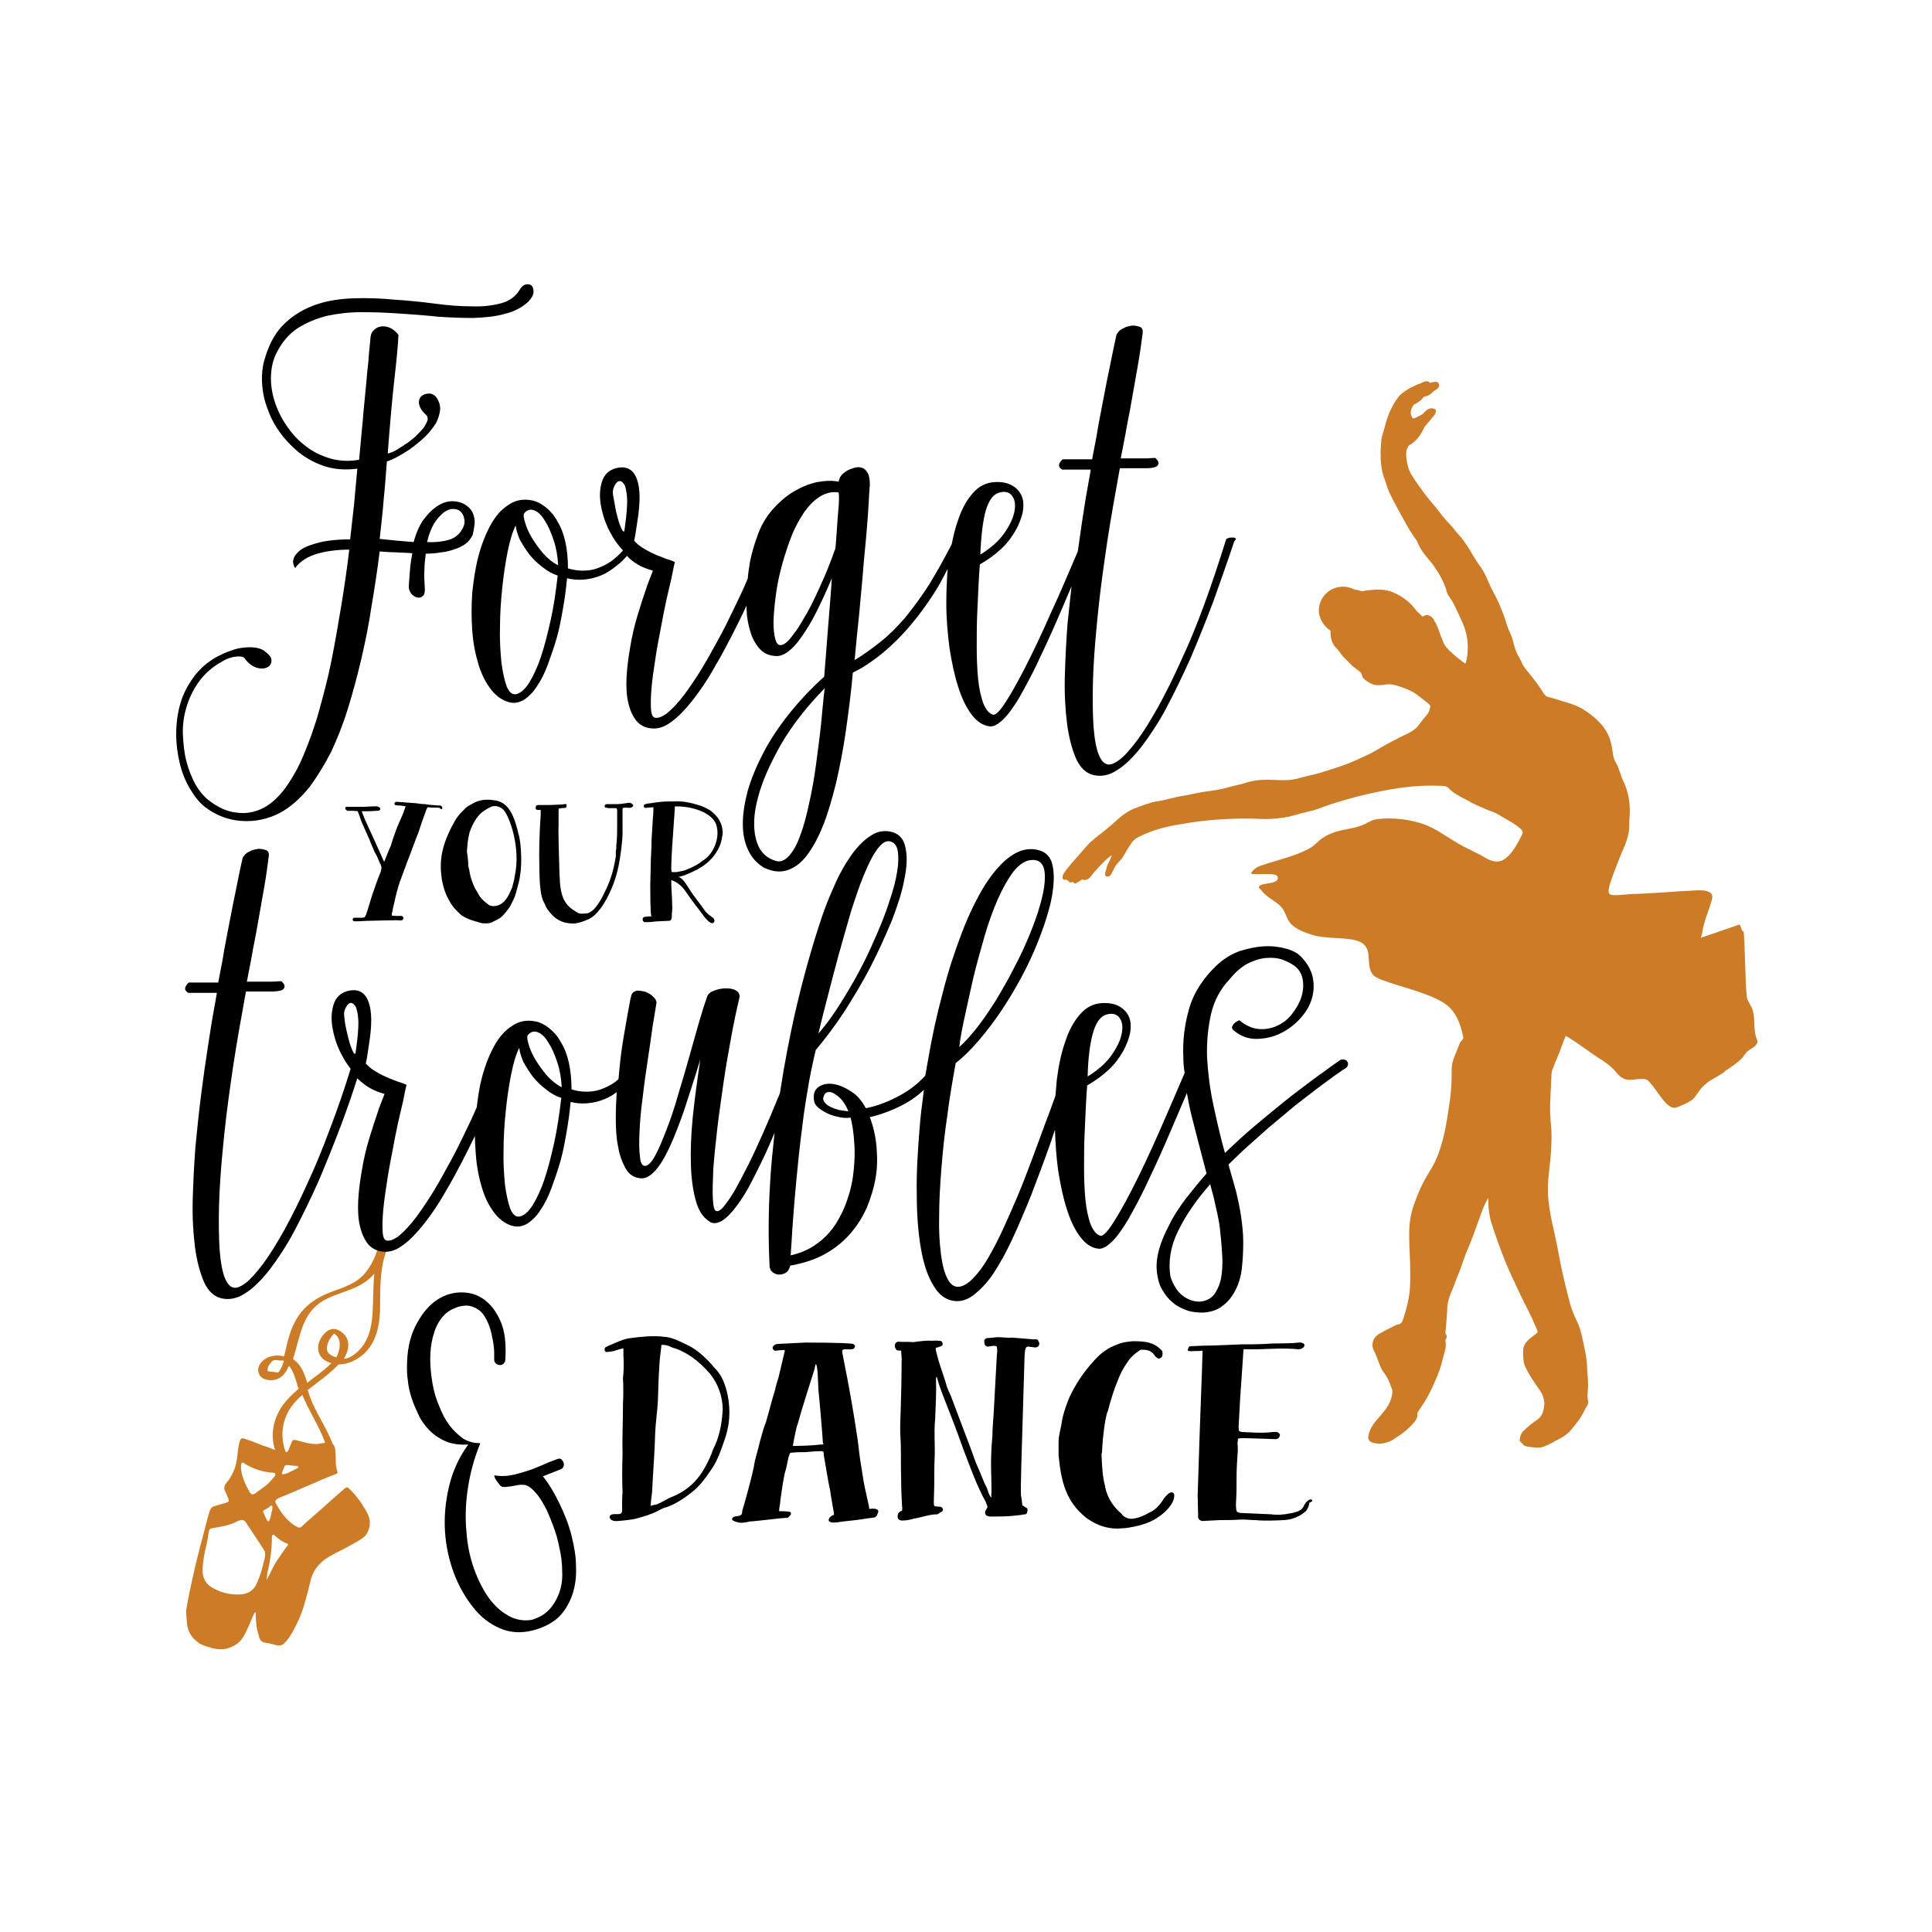 <?xml version="1.0" encoding="utf-8"?>
<!-- Generator: Adobe Illustrator 20.1.0, SVG Export Plug-In . SVG Version: 6.00 Build 0)  -->
<svg version="1.1" id="Calque_1" xmlns="http://www.w3.org/2000/svg" xmlns:xlink="http://www.w3.org/1999/xlink" x="0px" y="0px"
	 viewBox="0 0 432 432" style="enable-background:new 0 0 432 432;" xml:space="preserve">
<style type="text/css">
	.st0{fill:#EC5F62;}
	.st1{fill:#C9973C;}
	.st2{fill:#C9973D;}
	.st3{fill:#CC7B26;}
	.st4{fill:#B36927;}
	.st5{fill:#E83F3F;}
	.st6{fill:#FED173;}
	.st7{fill:#FDD98C;}
	.st8{fill:#F1F2F2;}
	.st9{fill:#F7A52D;}
	.st10{fill:#E94871;}
	.st11{fill-rule:evenodd;clip-rule:evenodd;fill:#C9973D;}
	.st12{fill:#CB9B3F;}
	.st13{fill:#3AAA35;}
	.st14{fill:#E30613;}
	.st15{fill:#E94374;}
	.st16{fill:#F08898;}
	.st17{fill:#79BD6E;}
	.st18{fill:#F7A645;}
	.st19{fill-rule:evenodd;clip-rule:evenodd;fill:#CB9A3E;}
	.st20{fill:#CB9A3E;}
	.st21{fill:#BE1622;}
	.st22{fill:#936037;}
</style>
<g>
	<g>
		<path class="st3" d="M41.9,363.6c0.3,1.7,1.3,2.9,2.6,3.8c0.9,0.6,1.9,0.8,2.9,1.1c1.1,0.3,2.2,0.4,3.4,0.1
			c1.4-0.4,2.6-1.1,3.4-2.3c1-1.5,1.6-3.2,2.3-4.8c0.2-0.4,0.3-0.8,0.6-1c0.2,0.1,0.1,0.2,0.1,0.3c0,1.6,0.1,3.2,0.6,4.7
			c0.2,0.8,0.4,1.7,1.5,1.8c0.9,0.1,1.7,0.4,2.6,0.6c0.6,0.1,1.2,0,1.6-0.4c0.6-0.6,1.1-1.2,1.5-1.9c1.4-2.3,2.5-4.8,3.2-7.4
			c0.5-1.7,0.9-3.3,1.3-5c0.4-1.5,1.2-2.8,2.3-3.8c0.9-0.9,2.1-1.5,3.2-2.1c1.8-0.9,3.5-1.8,5.2-2.8c0.8-0.5,1.6-1,2-1.9
			c0.8-1.6,0.6-3.2-0.3-4.7c-1.1-1.9-2.3-3.6-3.9-5.1c-0.3-0.3-0.5-0.3-0.9,0c-0.8,0.7-1.6,1.4-2.4,2.1c-1.2,1.1-2.4,2.1-3.6,3.2
			c-1.2,1.1-2.5,2.1-3.7,3.3c-0.2,0.2-0.5,0.2-0.8,0.1c-0.8-0.4-1.5-0.9-2.1-1.5c-1.2-1.1-2-2.4-2.8-3.8c-0.3-0.5-0.1-0.8,0.4-1.1
			c0.7-0.4,1.4-0.6,2.1-0.9c2.3-1,4.7-2,7-3c1.3-0.6,2.6-1.1,3.9-1.6c0.3-0.1,0.5-0.3,0.3-0.7c-0.2-0.5-0.2-1-0.3-1.5
			c-0.1-0.9,0.2-3.9-0.7-4.5c-1.2-3.2-3.1-6-4.5-9.1c-0.4-0.9-0.8-2-1.1-3c2.2-1.7,4.5-3.3,6.5-5.3c0.1-0.1,0.3-0.3,0.4-0.4
			c2.1,0,4.1-1,5.7-2.4c3-2.8,3.6-7,3.6-10.9c0-4.4,0-8.6,1.6-12.7c-0.7-0.4-1.3-0.7-1.9-1.1c-0.4,2.4-1.5,4.7-3,6.6
			c-2.1,2.5-4.8,3.2-7.7,4.3c-5.2,2-8,5-9.5,10.4c-0.4,1.3-0.6,2.7-1,4c-1.5-0.4-3.2-0.2-4.4,0.7c-2.2,1.6-1.7,4.4,1.1,4.6
			c2.3,0.2,3.6-1.3,4.4-3.2c0,0,0,0.1,0.1,0.1c0.9,1.1,1.3,2.6,1.7,3.9c0.1,0.4,0.2,0.8,0.4,1.1c-0.9,0.8-1.8,1.6-2.6,2.5
			c-2.8,3.1-4,7.3-2.7,11.2c-0.4-0.1-0.9-0.3-1.3-0.5c-0.7-0.3-1.4-0.4-2-0.7c-1.2-0.5-2.3-0.9-3.5-1.3c-0.7-0.2-0.9-0.1-1.1,0.6
			c-0.3,1-0.4,2-0.5,3.1c-0.2,1.2-0.3,2.4-0.9,3.6c-0.4,1-0.9,1.8-1.6,2.6c-0.4,0.5-0.6,1.1-0.3,1.8c0.3,0.5,0.5,1.1,0.7,1.6
			c0.3,0.6,0.2,0.8-0.4,1c-0.9,0.3-1.8,0.5-2.7,0.8c-0.5,0.1-0.8,0.5-1,1c-0.2,0.8-0.5,1.6-0.7,2.5c-0.9,3.5-1.9,7.1-2.7,10.6
			c-0.7,3.1-1.4,6.2-1.9,9.3C41.7,361.2,41.7,362.4,41.9,363.6z M63.5,304.3c-0.2,0.6-0.5,1.4-0.7,1.7c-0.2,0.3-0.3,0.6-0.6,0.9
			c-0.8-0.1-1.6-0.2-2.4-0.3c0-0.7,0.2-1.3,0.7-1.8c0.4-0.7,1-0.8,1.8-0.6C62.8,304.2,63.2,304.2,63.5,304.3z M75.2,303.5
			c-1.1-0.3-2.1-0.9-2.1-1.9c0-1.3,0.7-2.5,1.6-3.4C76.5,299.2,76.1,301.9,75.2,303.5z M68.7,309.2c-0.6-2-1.3-3.9-2.9-5.1
			c-0.1-0.1-0.2-0.2-0.3-0.2c1.6-4.8,1.9-10,6.5-12.9c3.4-2.1,7.7-2.4,10.7-5.2c0.4-0.3,0.7-0.7,1-1c-0.3,2.9-0.2,5.8-0.4,8.9
			c-0.2,3.1-0.9,6.3-3.3,8.5c-0.6,0.6-1.3,1-2,1.4c-0.3,0.1-0.7,0.2-1.1,0.2c1.2-2,1.6-4.4-0.6-6c-1.9-1.4-3.5-0.3-4.6,1.5
			c-1.3,2.5-0.3,4.8,2.4,5.5c-0.9,0.9-1.9,1.7-2.9,2.5C70.5,307.8,69.6,308.5,68.7,309.2z M70.9,322.9c-1.7,0-3.2-0.5-4.8-0.9
			c-0.4-0.1-0.7,0-0.8,0.3c-0.2,0.6-0.5,1.1-0.7,1.7c-0.2,0.5-0.3,0.7-0.7,0.7c-1.3-3.3-0.9-7.1,1.2-10.1c0.7-1,1.6-1.9,2.5-2.7
			c1.5,3.7,3.8,7,5.1,10.7C72.1,322.7,71.4,322.8,70.9,322.9z M63.2,328.9c0.1-0.3,0.3-0.6,0.4-1c0.1-0.3,0.4-0.3,0.7-0.3
			c0.7,0.1,1.4,0.1,2.1,0.2c0.1,0,0.3,0,0.3,0.2c0,0.2-0.1,0.2-0.2,0.3c-0.6,0.3-1.2,0.6-1.8,0.9c-0.3,0.1-0.5,0.3-0.8,0.3
			c-0.2,0-0.5,0.3-0.7,0.1C62.9,329.5,63.1,329.2,63.2,328.9z M61.5,330c-0.5,0.6-1,1.2-1.6,1.8c-0.9,0.8-1.9,1.4-2.8,2.1
			c-0.6,0.4-0.9,0.3-1.3-0.3c-0.9-1.6-1.7-3.3-1.9-5.1c0-0.1,0-0.2,0-0.3c0-0.4-0.1-0.8,0.2-1.1c0.3-0.2,0.6,0.2,0.8,0.3
			c1.9,1.1,4,1.8,6.2,1.9C61.5,329.3,61.7,329.5,61.5,330z M60.7,338.2C60.7,338.2,60.8,338.2,60.7,338.2c-0.1,0.6-0.2,1.1-0.4,1.6
			c-0.1,0.4-0.4,0.5-0.6,0.1c-0.3-0.5-0.5-1.1-0.8-1.7c-0.1-0.2-0.1-0.4,0.1-0.5c0.5-0.3,1-0.5,1.4-0.9c0.1-0.1,0.3-0.2,0.4-0.1
			c0.2,0.1,0.1,0.3,0.1,0.4C60.9,337.6,60.8,337.9,60.7,338.2z M59.6,353.2c0.1-0.5,0.1-1,0.2-1.5c0.6-2.6,1-5.2,1-7.9
			c0-0.2,0-0.5,0.2-0.6c0.3-0.2,0.4,0.2,0.6,0.3c0.8,0.7,1.6,1.3,2.5,1.6c0.3,0.1,0.4,0.3,0.2,0.5c-0.9,1.1-1.6,2.3-2.4,3.4
			c-0.6,0.9-1.1,2-1.6,3c-0.2,0.4-0.4,0.8-0.6,1.1C59.7,353.2,59.7,353.2,59.6,353.2z M45.3,350.7c0.1-1.7,0.4-3.4,0.8-5
			c0.3-1.1,0.4-2.2,0.6-3.3c0.1-0.5,0.3-0.6,0.8-0.7c1.8-0.3,3.7-0.6,5.3-1.4c0.3-0.2,0.7-0.3,1-0.4c0.4-0.1,0.8,0,1.1,0.4
			c1.3,2,2.6,3.9,3.9,5.9c0.4,0.7,0.6,0.8,0.4,2.2c-0.1,0.5-0.3,1-0.4,1.6c-0.3,1.3-0.8,2.7-1.4,4.1c-0.7,1.5-1.8,2.2-3.4,2.4
			c-2.5,0.2-4.9-0.4-7-1.8C45.7,353.8,45.2,352.3,45.3,350.7z"/>
	</g>
	<g>
		<g>
			<path d="M106,115.6c-0.2-1-0.7-1.8-1.5-2.4c-0.7-0.6-1.7-1-2.8-1.1c-1.1-0.1-2.2,0.1-3.3,0.7c-1.1,0.6-2.2,1.5-3.3,2.9
				c-1.1,1.3-2,3.2-2.6,5.5c-1.2-0.1-2.4-0.2-3.7-0.3c-1.3-0.1-2.6-0.3-3.9-0.4c0.3-3,0.7-6,0.9-8.9c0.3-2.9,0.5-5.7,0.7-8.4
				c0.8-0.3,1.8-0.7,2.8-1.3c1-0.6,2.1-1.2,3.1-2c1-0.8,2-1.6,2.9-2.5c0.9-0.9,1.6-1.9,2.2-2.8c0.5-1,0.8-2,0.9-2.9
				c0.1-1-0.2-1.9-0.8-2.8c-0.4-0.6-1-0.9-1.7-0.9c-0.7,0-1.2,0.2-1.7,0.6c-0.4,0.4-0.6,1-0.5,1.7c0.1,0.7,0.6,1.6,1.6,2.5
				c0.3,0.3,0.4,0.7,0.3,1.2c-0.2,0.5-0.5,1.1-0.9,1.7c-0.5,0.6-1.1,1.2-1.8,1.9c-0.7,0.6-1.4,1.2-2.2,1.7c-0.8,0.5-1.5,1-2.2,1.4
				c-0.7,0.4-1.3,0.6-1.8,0.7c0.5-6.7,1-12.3,1.5-16.7s0.8-7.6,0.9-9.8c-0.5-0.7-1.2-1.3-1.9-1.6c-0.7-0.3-1.4-0.4-2-0.3
				c-0.7,0.1-1.2,0.4-1.7,0.9c-0.5,0.5-0.7,1.3-0.7,2.2c-0.1,1.1-0.3,2.6-0.4,4.4c-0.2,1.8-0.4,3.9-0.6,6.2
				c-0.2,2.3-0.5,4.8-0.7,7.6c-0.3,2.7-0.5,5.6-0.8,8.5c-2.3,0.4-4.5,0.3-6.5-0.3c-2-0.6-3.9-1.5-5.5-2.8c-1.6-1.2-3-2.7-4.2-4.5
				c-1.2-1.7-2.1-3.6-2.7-5.5c-0.6-1.9-0.9-3.9-0.8-5.8c0.1-1.9,0.5-3.7,1.4-5.3c1.2-2.3,2.8-4.1,4.7-5.3c1.9-1.2,4.1-2.1,6.5-2.7
				c2.4-0.5,5-0.8,7.7-0.8c2.7,0,5.5,0.1,8.4,0.3c2.9,0.2,5.7,0.4,8.5,0.7c2.8,0.2,5.5,0.3,8,0.3c2.5-0.1,4.9-0.3,7-0.9
				c2.1-0.5,3.9-1.4,5.4-2.8c0.7-0.8,1.1-1.5,1.1-2.1c0-0.6-0.1-1.1-0.4-1.4c-0.3-0.3-0.7-0.4-1.3-0.3c-0.5,0.1-1,0.5-1.4,1.2
				c-0.9,1.5-2.3,2.5-4.1,3c-1.9,0.5-4,0.8-6.6,0.7c-2.5,0-5.2-0.2-8.2-0.6c-3-0.4-6-0.7-9.1-0.9c-3.1-0.3-6.1-0.4-9.1-0.3
				c-3,0.1-5.8,0.5-8.4,1.4c-2.6,0.9-4.9,2.2-6.9,4.1c-2,1.8-3.5,4.4-4.5,7.7c-0.6,1.8-0.8,3.7-0.7,5.7c0.1,2,0.5,4,1.3,6
				c0.7,2,1.7,3.8,3,5.5c1.3,1.7,2.8,3.2,4.5,4.5c1.7,1.2,3.6,2.2,5.7,2.8c2.1,0.6,4.4,0.7,6.8,0.4c-0.2,2.5-0.5,5.1-0.7,7.7
				c-0.3,2.6-0.6,5.3-0.9,8.1c-1.6,0-3.3,0.1-4.8,0.3c-1.6,0.2-3,0.6-4.4,1.1c-1.1,0.4-1.9,0.9-2.4,1.4c-0.5,0.5-0.9,1-1,1.4
				c-0.2,0.5-0.2,0.9-0.1,1.3c0.1,0.4,0.2,0.7,0.4,0.9c1.2-1.6,2.9-2.6,5-3.2c2.1-0.6,4.5-0.9,7.1-0.9c-0.5,4.2-1.1,8.4-1.8,12.6
				c-0.7,4.2-1.4,8.3-2.2,12.3c-0.8,4-1.8,7.7-2.8,11.3c-1,3.6-2.2,6.8-3.4,9.7c-1.2,2.9-2.6,5.3-4.1,7.4c-1.5,2-3.1,3.5-4.8,4.4
				c-1.9,1-3.9,1.4-6.1,1.1c-2.1-0.2-4.3-1.2-6.4-2.9c-1-0.8-2-2-2.8-3.4c-0.8-1.5-1.5-3.2-2-5.1c-0.5-1.9-0.7-3.9-0.8-6
				s0.2-4.2,0.8-6.2c0.6-2,1.5-3.9,2.8-5.7c1.3-1.8,3-3.3,5.2-4.5c1.1-0.7,2.2-1,3.2-1.1c1-0.1,1.6,0.1,1.8,0.4
				c0.8,1.1,1.7,1.8,2.7,2.1s1.8,0.2,2.4-0.1c0.6-0.3,0.9-0.8,0.9-1.6c0-0.7-0.7-1.4-1.8-2.2c-0.5-0.3-1.1-0.5-1.9-0.6
				c-0.8-0.1-1.6-0.1-2.5,0c-0.9,0.1-1.9,0.3-2.9,0.7c-1,0.3-2,0.8-3,1.3c-2.2,1.2-4,2.8-5.3,4.6c-1.4,1.9-2.4,3.9-3,6
				c-0.6,2.1-0.9,4.4-0.9,6.7c0,2.3,0.3,4.5,0.8,6.6c0.5,2.1,1.3,4,2.3,5.7c1,1.7,2.1,3.1,3.4,4.1c1.5,1.1,3,1.9,4.6,2.4
				c1.6,0.5,3.1,0.7,4.6,0.7c1.5,0,3-0.2,4.4-0.6c1.4-0.4,2.7-1,3.9-1.7c2.1-1.3,4-3.1,5.8-5.3c1.7-2.3,3.3-4.9,4.8-7.8
				c1.4-3,2.7-6.2,3.8-9.8c1.1-3.5,2.1-7.3,3-11.1c0.9-3.9,1.7-7.8,2.3-11.9c0.7-4.1,1.3-8.1,1.8-12.1c1.2,0.1,2.5,0.2,3.7,0.2
				c1.2,0.1,2.5,0.1,3.6,0.2c-0.2,1.1-0.4,2.2-0.5,3.4c-0.1,1.2-0.2,2.6-0.3,4c0,0.7,0.2,1.2,0.6,1.7c0.4,0.4,0.8,0.7,1.3,0.8
				c0.5,0.1,0.9,0,1.2-0.3c0.4-0.3,0.5-0.8,0.5-1.6c-0.1-1.6-0.2-3-0.1-4.3c0-1.3,0.2-2.5,0.3-3.6c1.2,0,2.4-0.1,3.5-0.3
				c1.1-0.1,2.1-0.4,3-0.7c0.9-0.3,1.7-0.7,2.4-1.2c0.7-0.5,1.2-1.2,1.6-2C106.1,117.7,106.3,116.6,106,115.6z M103.3,118.4
				c-0.6,1.1-1.6,1.9-2.9,2.3c-1.4,0.4-3,0.6-4.9,0.5c0.4-1.8,1-3.2,1.6-4.2c0.7-1.1,1.4-1.8,2.1-2.4c0.7-0.5,1.4-0.8,2.1-0.8
				c0.7,0,1.3,0.2,1.7,0.6c0.4,0.4,0.7,0.9,0.8,1.6C104,116.8,103.8,117.6,103.3,118.4z"/>
			<path d="M276.2,120.3c-0.2-0.1-0.5-0.1-0.7-0.1c-0.3,0-0.6,0-0.8,0.1c-0.3,0.1-0.4,0.2-0.5,0.2c-1.6,5.1-3.2,10-4.9,14.6
				c-1.7,4.6-3.4,8.8-5.2,12.6c-1.7,3.8-3.4,7.2-5.1,10.3c-1.7,3-3.2,5.5-4.7,7.5c-1.5,2-2.8,3.5-4,4.4c-1.2,0.9-2.2,1.3-3,0.9
				c-0.8-0.3-1.5-1.4-2-3.2c-0.5-1.9-0.8-4.3-0.9-7.4c-0.1-3-0.1-6.6,0.1-10.7c0.2-4.1,0.6-8.5,1.1-13.3c0.5-4.8,1.2-9.8,2-15.2
				c0.8-5.3,1.8-10.7,2.8-16.3c0.2,0,0.7,0,1.3,0c0.7,0,1.4,0,2.2,0c0.8,0,1.6,0,2.4,0c0.8,0,1.4-0.1,1.8-0.2
				c0.4-0.1,0.7-0.3,0.8-0.5c0.1-0.2,0.2-0.4,0.1-0.6c0-0.2-0.1-0.4-0.3-0.6c-0.1-0.2-0.3-0.3-0.4-0.4c-0.8,0-1.5,0.1-2,0.1
				c-0.5,0-1.1,0-1.6,0c-0.5,0-1.1,0-1.7,0c-0.6,0-1.4,0-2.4,0c0.5-2.6,1-5,1.4-7.4c0.5-2.4,0.9-4.7,1.3-7c0.4-2.3,0.8-4.5,1.2-6.8
				c0.4-2.3,0.7-4.5,1-6.8c0.1-0.7-0.1-1.2-0.6-1.4c-0.5-0.2-1.1-0.3-1.7-0.3c-0.7,0.1-1.3,0.2-2,0.6c-0.7,0.3-1.1,0.7-1.4,1.2
				c-0.1,0-0.2,0.4-0.4,1.4c-0.2,1-0.5,2.2-0.8,3.8c-0.3,1.6-0.7,3.4-1.1,5.4c-0.4,2-0.8,4.1-1.2,6.2c-0.4,2.1-0.8,4.1-1.1,6.1
				c-0.4,2-0.7,3.7-1,5.2h-6.6c-1,1-1.1,1.7-0.1,2.3h6.4c-0.1,0.5-0.3,1.9-0.7,4c-0.4,2.1-0.8,4.8-1.3,8c-0.3,2-0.6,4.1-0.9,6.3
				c-2.1,4.9-4,9.4-5.9,13.5c-2.2,5-4.2,9.2-6,12.7c-1.8,3.5-3.3,6.1-4.5,7.9c-1.2,1.8-2.1,2.6-2.6,2.4c-0.9-0.3-1.6-1.2-2.2-2.7
				c-0.5-1.5-0.9-3.3-1.1-5.4c-0.2-2.1-0.3-4.4-0.3-6.9c0-2.5,0-5,0.1-7.3c0.1-2.4,0.2-4.6,0.3-6.6c0.1-2,0.2-3.6,0.3-4.7
				c1.8-1,3.4-2.2,4.8-3.5c1.4-1.3,2.4-2.7,3.2-4.1c0.8-1.4,1.3-2.8,1.6-4.1c0.2-1.3,0.2-2.5-0.2-3.5c-0.4-1-1.1-1.8-2.1-2.4
				c-1-0.6-2.3-0.9-4-0.8c-1.9,0.1-3.5,0.9-4.9,2.5c-1.4,1.6-2.5,3.6-3.3,6.1c-0.6,1.6-1,3.4-1.4,5.3c-1.8,3.5-3.5,6.5-5.1,9.1
				c-1.8,2.8-3.6,5.2-5.3,7.3c-1.8,2.1-3.6,3.9-5.5,5.4c-1.9,1.5-3.8,2.9-5.8,4.1c0.1-1.3,0.3-3.1,0.5-5.3c0.2-2.2,0.5-4.5,0.7-7
				c0.2-2.5,0.5-5.1,0.7-7.8c0.2-2.7,0.5-5.3,0.7-7.7c0.2-2.5,0.4-4.7,0.5-6.7c0.1-2,0.2-3.5,0.3-4.6c0-1.1-0.1-2-0.4-2.6
				c-0.3-0.6-0.7-1-1.1-1.2c-0.5-0.2-1-0.3-1.5-0.2c-0.6,0.1-1.1,0.3-1.6,0.5c-0.5,0.2-1,0.6-1.4,0.9c-0.4,0.4-0.6,0.7-0.7,0.9
				l-0.3,0.9c-1.5-0.3-3.1-0.2-4.8,0.1c-1.8,0.4-3.5,1.1-5.2,2.1c-1.7,1-3.3,2.4-4.8,4.1c-1.5,1.7-2.7,3.8-3.5,6.3
				c-0.6,1.6-1.1,3.4-1.5,5.3c-0.2,1.3-0.4,2.5-0.5,3.8c-0.6,1.3-1.1,2.6-1.8,4c-1,2.1-2,4.2-3.1,6.4c-1.1,2.2-2.3,4.3-3.4,6.3
				c-1.1,2-2.3,4-3.5,5.8c-1.2,1.8-2.3,3.4-3.4,4.7c-1.1,1.3-2.1,2.3-3,3c-1,0.7-1.8,1-2.5,0.9c-0.5-0.1-0.8-0.6-0.9-1.6
				c-0.1-1-0.1-2.3,0-3.9c0.1-1.6,0.3-3.4,0.6-5.4c0.3-2,0.6-4.1,1-6.2c0.4-2.1,0.8-4.2,1.2-6.3c0.4-2,0.8-3.9,1.2-5.5
				c0.4-1.6,0.7-3,0.9-4.1c0.2-1.1,0.4-1.7,0.4-1.8c-0.3-0.2-0.8-0.4-1.5-0.6c-0.7-0.2-1.5-0.6-2.4-0.9c-0.9-0.4-1.8-0.8-2.8-1.4
				c-0.9-0.5-1.8-1.2-2.4-1.9c0.2-0.8,0.3-1.5,0.4-2.2c0.1-0.7,0.2-1.4,0.3-2c0.7-4.3,0.7-7.5-0.1-9.6c-0.8-2.2-2.4-3-4.7-2.4
				c-1.5,0.4-2.6,1.4-3.1,3c-0.5,1.6-0.6,3.4-0.2,5.5c0.4,2.1,1.1,4.2,2.3,6.3c0.7,1.3,1.6,2.5,2.6,3.6c-0.8,0.9-1.7,1.7-2.5,2.3
				c-1.1,0.8-2.2,1.3-3.3,1.7c-1.1,0.4-2.2,0.5-3.3,0.5c-1.1,0-2.1-0.2-3.2-0.5c0-2.2-0.2-4.2-0.6-6c-0.4-1.8-1-3.3-1.8-4.6
				c-0.7-1.3-1.6-2.3-2.6-3.1c-1-0.8-2-1.3-3-1.5c-2-0.4-3.7-0.1-5.3,1c-1.6,1-2.9,2.5-4,4.5c-1.1,2-2,4.3-2.7,6.9
				c-0.7,2.6-1.1,5.4-1.4,8.2c-0.2,2.9-0.2,5.7,0,8.5c0.2,2.8,0.7,5.3,1.4,7.6c0.7,2.3,1.7,4.2,2.9,5.7c1.2,1.5,2.7,2.5,4.3,2.8
				c1.1,0.2,2.1-0.1,3.1-0.7c1-0.7,2-1.7,2.8-3c0.9-1.3,1.7-2.9,2.4-4.8c0.7-1.9,1.4-3.9,2-6c0.6-2.1,1-4.3,1.4-6.6
				c0.4-2.3,0.7-4.5,0.9-6.7c1.2,0.3,2.4,0.4,3.7,0.3c1.3-0.1,2.6-0.4,3.8-0.9c1.3-0.5,2.5-1.3,3.7-2.3c0.8-0.6,1.5-1.3,2.2-2.1
				c0.2,0.2,0.5,0.5,0.7,0.7c1.5,1.3,3.2,2.1,5.1,2.6c-0.2,0.6-0.5,1.2-0.7,1.8c-0.2,0.6-0.5,1.2-0.7,1.9c-0.7,2-1.4,4.2-2.1,6.5
				c-0.7,2.3-1.2,4.6-1.6,7c-0.4,2.3-0.7,4.6-0.8,6.7c-0.1,2.1,0,4.1,0.4,5.7c0.4,1.7,1,3,1.9,4.1c0.9,1,2.2,1.6,3.8,1.6
				c1,0,2.1-0.3,3.2-1c1.1-0.7,2.3-1.7,3.5-3c1.2-1.3,2.4-2.8,3.6-4.5c1.2-1.7,2.4-3.6,3.5-5.6c1.2-2,2.3-4.1,3.4-6.2
				c1.1-2.2,2.2-4.3,3.2-6.5c0.1-0.2,0.2-0.5,0.3-0.7c0,0.7,0.1,1.3,0.1,2c0.2,1.8,0.6,3.4,1.1,4.8c0.6,1.4,1.3,2.5,2.2,3.3
				c0.9,0.8,2.1,1.2,3.5,1.2c0.5,0,1.2-0.2,2-0.7c0.8-0.5,1.7-1.3,2.7-2.6c1-1.3,2.2-3.1,3.4-5.3c1.2-2.3,2.6-5.2,4.1-8.8
				c-0.2,3.3-0.5,6.8-0.8,10.5c-0.3,3.7-0.6,7.5-0.9,11.5c-3.1,2.8-5.7,5.6-8,8.5c-2.3,2.9-4.2,5.8-5.7,8.7
				c-1.5,2.9-2.6,5.6-3.4,8.3c-0.7,2.7-1.1,5.1-1.1,7.4c0,2.3,0.4,4.2,1.2,5.9c0.8,1.7,2,3,3.5,3.9c1.9,0.9,3.6,1.1,5.2,0.6
				c1.6-0.5,3.1-1.6,4.4-3.3c1.3-1.7,2.5-3.9,3.6-6.6c1.1-2.7,2-5.9,2.9-9.4c0.8-3.5,1.6-7.4,2.2-11.6c0.6-4.2,1.2-8.7,1.6-13.3
				c1.5-0.7,3.3-1.8,5.3-3.3c2-1.5,4.1-3.4,6.2-5.7c2.1-2.3,4.2-5,6.3-8.2c1.2-1.8,2.3-3.8,3.4-6c-0.2,2.6-0.3,5.2-0.3,7.8
				c0,3.3,0.3,6.6,0.7,9.8c0.5,3.2,1.1,6.1,1.9,8.6c0.8,2.6,1.8,4.7,3,6.3c1.2,1.6,2.5,2.5,4,2.7c0.6,0.1,1.3-0.1,2-0.6
				c0.7-0.5,1.6-1.3,2.5-2.5c0.9-1.2,2-2.8,3.1-4.9c1.1-2,2.5-4.6,3.9-7.7c1.5-3.1,3.1-6.7,4.9-10.9c0.6-1.5,1.3-3,2-4.7
				c-0.3,2.8-0.6,5.6-0.9,8.4c-0.3,4-0.5,8-0.6,11.8c-0.1,3.9,0.1,7.3,0.5,10.5c0.4,3.1,1.1,5.7,2,7.8c0.9,2,2.2,3.3,3.9,3.7
				c1.7,0.4,3.5,0.1,5.3-1.1c1.8-1.1,3.6-2.9,5.5-5.3c1.8-2.4,3.7-5.2,5.5-8.6c1.8-3.4,3.6-7.1,5.4-11.1c1.7-4,3.4-8.2,5.1-12.7
				c1.6-4.5,3.2-9,4.7-13.5C276.5,120.5,276.4,120.4,276.2,120.3z M220.5,113.9c0.7-2.2,1.7-3.5,3.1-3.8c1.3-0.3,2.2,0,2.8,0.9
				c0.6,0.9,0.7,2,0.4,3.5c-0.3,1.5-1.1,3.1-2.3,4.8c-1.2,1.7-3,3.3-5.3,4.7C219.4,119.5,219.8,116.2,220.5,113.9z M123.1,138.8
				c-0.7,3.1-1.4,5.9-2.2,8.2c-0.8,2.4-1.7,4.2-2.6,5.7c-0.9,1.4-1.8,2.2-2.8,2.5c-0.9,0.2-1.6-0.3-2.2-1.7
				c-0.5-1.4-0.9-3.2-1.2-5.5c-0.2-2.3-0.4-4.9-0.3-7.8c0-2.9,0.2-5.8,0.5-8.7c0.3-2.9,0.7-5.6,1.2-8.1c0.5-2.5,1.1-4.5,1.8-5.9
				c0.1,0.9,0.4,1.9,0.9,3.1c0.6,1.1,1.3,2.2,2.1,3.3c0.9,1.1,1.8,2,3,2.9c1.1,0.9,2.2,1.5,3.4,1.9
				C124.3,132.3,123.8,135.7,123.1,138.8z M121.5,123.8c-1-1.2-1.9-2.4-2.6-3.6c-0.7-1.2-1.2-2.3-1.5-3.4c-0.3-1-0.4-1.7-0.2-2
				c0.6-0.8,1.4-1,2.2-0.7c0.9,0.3,1.7,1.1,2.4,2.3c0.8,1.2,1.4,2.6,2,4.4c0.6,1.8,0.9,3.6,1,5.6
				C123.6,125.8,122.5,124.9,121.5,123.8z M139.1,118.5c-0.2-0.4-0.4-0.9-0.7-1.7c-0.2-0.8-0.5-1.7-0.7-2.7
				c-0.2-1.1-0.4-2.2-0.6-3.3c-0.1-0.6-0.1-1.2,0.1-1.7c0.2-0.5,0.4-0.9,0.7-1.2c0.3-0.3,0.6-0.4,0.9-0.3c0.3,0.1,0.6,0.4,0.9,0.9
				c0.2,0.6,0.4,1.4,0.5,2.6c0.1,1.1,0,2.7-0.2,4.6l-0.4,3.1C139.4,118.9,139.3,118.8,139.1,118.5z M183.6,161.8
				c-0.3,2.9-0.7,5.9-1.1,8.9c-0.4,3-0.9,5.9-1.5,8.6c-0.6,2.8-1.2,5.2-2,7.3c-0.7,2.1-1.6,3.7-2.6,4.8c-1,1.1-2.1,1.5-3.2,1
				c-2.2-0.7-3.6-2.4-4.2-4.9c-0.6-2.5-0.5-5.6,0.5-9.2c0.9-3.6,2.7-7.5,5.1-11.8c2.5-4.3,5.8-8.5,9.8-12.6
				C184.1,156.2,183.9,158.9,183.6,161.8z M187.4,114.7c-0.2,2.2-0.3,4.8-0.6,7.9c-1.1,3.2-2.3,6.1-3.6,8.9c-1.2,2.7-2.4,5.1-3.6,7
				c-1.1,2-2.2,3.4-3.1,4.5c-0.9,1-1.7,1.4-2.3,1.2c-0.5-0.2-0.8-0.9-1-2c-0.2-1.1-0.3-2.5-0.2-4.3c0.1-1.7,0.3-3.6,0.6-5.7
				c0.3-2.1,0.8-4.2,1.4-6.4c0.6-2.1,1.3-4.2,2.1-6.2c0.8-2,1.8-3.7,2.8-5.2c1.1-1.5,2.2-2.6,3.5-3.4c1.3-0.8,2.7-1.1,4.1-0.9
				C187.7,111,187.6,112.5,187.4,114.7z"/>
		</g>
		<g>
			<path d="M98.9,180.7c0-0.3-0.1-0.5-0.5-0.6c-0.1,0-0.3,0-0.5,0c-1-0.1-1.9-0.1-2.9-0.3c-0.7,0-1.3-0.1-2-0.2
				c-1.4-0.1-2.8-0.2-4.1-0.3c-0.1,0-0.3,0-0.4,0c-0.1,0-0.2,0.2-0.3,0.3c0,0.2,0,0.4,0.2,0.4c0.1,0,0.3,0.1,0.4,0.1
				c0.4,0,0.9,0,1.3,0.1c0.3,0,0.6,0.1,0.6,0.1c-0.7,2.1-1,2.6-1.4,3.5l-0.7,1.7c-0.4,1.2-0.9,2.4-1.2,3.6c0,0.1-0.1,0.1-0.1,0.2
				c-0.4,0.8-1.3,3.3-1.4,3.4c-0.1-0.1-1.1-2.5-1.5-3.3c-0.7-1.6-1.4-3.1-2.1-4.6c-0.4-0.9-0.8-1.7-1.1-2.6l-0.1-0.2l-0.2-0.6
				c0.9,0,2.3,0,3.2-0.1c0.3,0,0.6,0,0.7-0.1c0.3-0.1,0.3-0.5,0-0.7c-0.1-0.1-0.3-0.1-0.4-0.2c-0.3,0-0.6,0-0.9,0l-2.1,0.1
				c-1.1,0-2.2,0-3.3,0c-0.2,0-0.5,0-0.7,0c-0.2,0-0.3,0.4-0.1,0.6c0.1,0.1,0.2,0.2,0.4,0.3c0.3,0,0.5,0,0.8,0c0.5,0,1,0,1.5,0.1
				c0.1,0.3,0.2,0.6,0.3,0.8c0.2,0.6,0.4,1.2,0.6,1.7c0.8,1.8,1.6,3.5,2.3,5.3c0.3,0.6,0.5,1.3,0.9,1.9c0.4,0.7,0.6,1.5,1,2.2
				c0.3,0.6,0.2,1.1,0,1.7c-0.7,1.7-1.3,3.4-1.9,5.2c-0.4,1.2-0.7,2.4-1.1,3.6c-0.1,0.4-0.3,0.9-0.5,1.2c-0.1,0.2-0.2,0.1-0.5,0.2
				c-0.4,0-0.7,0-1.1,0c-0.3,0-0.5,0-0.8,0c-0.1,0-0.2,0.1-0.3,0.2c-0.1,0.2,0,0.4,0.1,0.5c0.1,0.1,0.2,0.1,0.3,0.1
				c0.3,0,0.6,0,0.8,0c0.7,0,1.4-0.1,2.1-0.1c1.4,0,6.3-0.2,7.1-0.1c0.2,0,0.4,0,0.5,0c0.2,0,0.4-0.3,0.4-0.5c0-0.2-0.2-0.5-0.5-0.5
				h-1c-0.3,0-0.7,0-1.1-0.1c0-0.2,0-0.5,0.1-0.7c0.1-0.7,0.3-1.5,0.5-2.3c0.3-1.5,0.7-3,1.2-4.5l1.7-4.6c0.7-1.7,1.3-3.5,2-5.3
				c0.5-1.1,0.8-2.2,1.2-3.4c0.3-0.8,0.6-1.7,0.9-2.5c0.3-0.9,0.5-0.9,0.5-0.9c0.5,0.1,2.1,0.1,2.5,0.1
				C98.7,181.1,98.9,180.9,98.9,180.7z"/>
			<path d="M81.3,182.1c0,0,0-0.1,0-0.1L81.3,182.1z"/>
			<path d="M110.2,178.9c-0.2,0-2.6-0.5-4.7,0.9c-0.6,0.3-1.2,0.6-1.7,1.2c-0.3,0.3-0.6,0.6-0.9,0.9c-0.4,0.5-0.8,1-1.1,1.5
				c-3.5,6.1-3.5,9.7-3,13.3c0.3,1.5,0.7,3,1.5,4.4c0.3,0.6,0.6,1.1,1,1.6c0.5,0.7,1.1,1.2,1.6,1.7c0.8,0.7,1.8,1.1,2.7,1.4
				c0.6,0.2,1.4,0.4,2,0.6c0.6,0.1,1.2,0.1,1.9,0c0.7-0.2,1.3-0.6,1.9-0.9c0.6-0.3,1.1-0.8,1.5-1.3c0.5-0.6,1.1-1.3,1.5-2.2
				c0.3-0.6,0.5-1,0.7-1.5c0.2-0.6,0.4-1.2,0.5-1.7c0.3-1.1,0.6-2.1,0.7-3.1c0.4-2.2,0.3-6.3-0.2-8.6
				C115,182.5,113.9,179.2,110.2,178.9z M115.1,195.9c-0.1,0.9-0.4,1.7-0.6,2.6l-0.5,1.1c-0.5,1.1-1.6,3.1-3.8,3
				c-0.5,0-0.9-0.2-1.2-0.5c-0.8-0.6-1.5-1.2-2-2.1c-0.2-0.5-0.6-1-0.8-1.4c-0.5-1.1-0.9-2.1-1.1-3.1c-0.1-0.6-0.2-1.2-0.4-1.8V193
				c-0.1-0.8-0.1-1.7-0.3-2.5c0.1-1.5,0.2-2.9,0.6-4.4c0.4-1.1,0.8-2,1.4-2.9c0.9-1.3,1.6-1.9,3.4-2.8c1-0.4,2.1,0,2.8,0.7
				C113.9,182.5,116.5,189.5,115.1,195.9z"/>
			<path d="M141.1,179.6c-0.2-0.1-0.4-0.1-0.5-0.1c-0.1,0-1.7,0.3-2.5,0.3h-0.5l-0.5,0h-1.3c-0.2,0-0.4,0-0.5,0.2
				c-0.1,0.1-0.1,0.3-0.1,0.4c0,0.1,0.2,0.2,0.4,0.2c0.1,0,0.2,0.1,0.4,0.1h0.2l1.1,0h0.2c0.4,0,0.5,0.1,0.5,0.6v0.2
				c0,1.6,0,2.7,0,3.1c0,3.2-0.1,3.2-0.2,4.6l0,0.6c-0.1,0.3-0.1,0.6-0.1,0.9c0,0.2,0,0.5,0,0.8c-0.6,3.7-1.4,5.9-2.7,8.4
				c-0.5,1.1-1.1,2.1-2,3.2c-0.4,0.4-0.9,0.9-1.6,1.1c-0.3,0-0.7,0.1-1.1,0.1c-0.1,0-0.3,0-0.5,0c-0.5-0.1-0.8-0.3-1.1-0.5
				c-2.1-1.2-3.1-2.9-3.4-5.6c0-0.3-0.1-0.6-0.1-0.9c0-0.1,0-0.8-0.1-1.8c-0.1-3.5-0.3-10.1-0.2-10.8V184l0-3.2c0.2,0,0.4,0,0.6-0.1
				c0.6-0.1,1.2,0.2,1.2-0.6c0-0.1,0,0,0-0.1c0-0.4-0.7-0.1-1.3-0.1c-0.8,0-1.7,0.1-2.7,0.1h-2.3c-0.3,0-0.6,0.1-0.6,0.5
				c0,0.1,0,0.3,0,0.4c0.1,0.1,0.2,0.2,0.4,0.2c0,0,0.1,0,0.2,0h0.5v1.1c-0.3,4.4-0.4,8.3-0.3,11.6c0,2.8,0.2,6.2,0.8,7.5
				c0.1,0.3,0.3,0.6,0.5,1c0,0.2,0.1,0.3,0.2,0.5c0,0,0.1,0.1,0.1,0.2c0.5,0.7,1.7,2.7,4.2,3.3c0.6,0.1,1.1,0.2,1.6,0.2
				c0.3,0,0.7,0,1-0.1c0.7-0.1,1.5-0.4,2.2-0.7c3.3-1.1,6-7.3,6.9-11.1c0.7-2.9,1.1-7.1,1.1-7.9l0-5.3v-0.5c0.1-0.3,0-0.2,0.4-0.3
				h0.6c0.5,0.1,1.1,0,1.2-0.2c0.2-0.1,0.2-0.3,0.2-0.4C141.4,179.8,141.3,179.7,141.1,179.6z"/>
			<path d="M152.8,195.8c2.6-1,5.5-2.3,7.3-5.1c1-1.6,1.2-2.4,1.5-4.3c0-2.4-1.1-3.9-2.8-5.2c-1-0.6-1.9-1-3-1.3
				c-1.7-0.5-3.3-0.8-5-0.7c-1.1,0-2.2,0-3.1,0.1c-1.1,0.1-2,0.3-3,0.4c-0.3,0.1-0.5,0.1-0.7,0.3c-0.1,0,0,0.5,0,0.5
				c0.3,0.2,0.5,0.2,0.7,0.1c0.2,0,1.4-0.1,1.4-0.1c0,0.6,0,1.7-0.1,2.2l-0.3,4.9c0,2-0.2,4.1-0.2,6.2c0,1.3-0.1,2.7-0.1,4.1
				c0,6.6,0.2,7,0.3,7h-0.1c-0.3,0-0.6,0-1.3,0.1c-0.4,0-0.6,0.2-0.6,0.6c0,0.3,0.2,0.6,0.5,0.6h0c0.1,0,0.3,0,0.5,0
				c1,0,1.8-0.2,2.7-0.2c0.6,0,1.4-0.1,2.1-0.1c0.5,0,0.6-0.2,0.7-0.7c0-1,0.2-2,0.1-2.9c0-1.7-0.2-3.2-0.2-4.9c0-0.1,0-0.5,0-0.6
				l0.3,0.1c0.9,0.3,2,1.2,2.6,2c1.3,1.9,2.8,3.9,4.2,5.7c0.4,0.6,0.7,0.9,1.1,1.3l0.7,0.5c0.7,0.2,1-0.6,0.5-1.1h0.1
				c-0.1,0-0.2-0.1-0.2-0.1h0c-0.6-0.4-1.1-0.8-1.5-1.2c-0.5-0.6-0.9-1.3-1.4-1.9c-0.8-1.1-1.7-2.2-2.3-3.2
				c-1.3-2.1-1.8-2.6-2.5-2.8h0L152.8,195.8z M151.3,195c-0.2,0-0.9,0-1.1,0c0,0-0.1-0.2-0.1-0.8c0-1.6,0.1-3.3,0.2-4.9
				c0.1-1.7,0.5-7,0.6-8.6c0-0.1-0.1-0.2,0.1-0.4c1.3,0,3.6,0.1,6.1,1.2c1.9,0.9,3,2.1,3.2,3.5c0.6,2.7-0.9,6.1-3.1,7.4
				c-1,0.8-2.2,1.5-3.6,2C153.1,194.7,152.3,194.8,151.3,195z"/>
		</g>
		<path d="M301.4,237.7c-0.1-0.3-0.2-0.5-0.4-0.6c-0.2-0.1-0.4-0.2-0.7-0.2c-0.2,0-0.4,0-0.6,0.1c-1,0.7-2.3,1.6-3.9,2.8
			c-1.6,1.1-3.4,2.5-5.4,4c-2,1.5-4.1,3.2-6.4,5.1c-2.3,1.9-4.6,3.8-6.9,5.9l-3.2,3c-1-3.5-1.8-7.1-2.6-10.8
			c-0.8-3.7-1.2-7.2-1.4-10.6c-0.1-3.4,0.2-6.6,0.9-9.7c0.7-3,2.1-5.6,4.2-7.8c1.3-1.6,2.7-2.8,4.1-3.5c1.4-0.7,2.7-1.1,4.1-1.2
			c1.3-0.1,2.5,0,3.6,0.4c1.1,0.4,2,0.9,2.7,1.4c1,0.8,1.6,1.8,1.8,3.1c0.2,1.2,0.1,2.5-0.3,3.8c-0.4,1.3-1.1,2.5-2,3.7
			c-0.9,1.2-2,2.1-3.3,2.7c-1.2,0.6-2.6,0.9-4.1,0.8c-1.5-0.1-2.9-0.7-4.4-1.9c0-0.1-0.1-0.1-0.4,0.1c-0.3,0.1-0.6,0.3-0.8,0.5
			s-0.4,0.5-0.5,0.8c-0.1,0.3,0.1,0.7,0.6,1c1.4,1.1,3,1.7,4.7,1.7c1.7,0,3.4-0.3,5-1c1.6-0.7,3.1-1.7,4.4-3
			c1.3-1.3,2.3-2.7,2.9-4.3c0.6-1.6,0.8-3.3,0.5-5.1c-0.3-1.8-1.2-3.5-2.8-5.1c-0.7-0.7-1.8-1.3-3.3-1.7c-1.5-0.4-3.1-0.6-4.9-0.5
			c-1.8,0.1-3.6,0.5-5.5,1.1c-1.9,0.7-3.6,1.8-5.1,3.2c-3,2.9-5.1,6.1-6.1,9.6s-1.5,7.2-1.3,11.1c0,1.1,0.1,2.2,0.3,3.3
			c-2.1,4.9-4,9.3-5.8,13.4c-2.2,5-4.2,9.2-6,12.7c-1.8,3.5-3.3,6.1-4.5,7.9c-1.2,1.8-2.1,2.6-2.6,2.4c-0.9-0.3-1.6-1.2-2.2-2.7
			c-0.5-1.5-0.9-3.3-1.1-5.4c-0.2-2.1-0.3-4.4-0.3-6.9c0-2.5,0-5,0.1-7.3c0.1-2.4,0.2-4.6,0.3-6.6c0.1-2,0.2-3.6,0.3-4.7
			c1.8-1,3.4-2.2,4.8-3.5c1.4-1.3,2.4-2.7,3.2-4.1c0.8-1.4,1.3-2.8,1.6-4.1c0.2-1.3,0.2-2.5-0.2-3.5c-0.4-1-1.1-1.8-2.1-2.4
			c-1-0.6-2.3-0.9-4-0.8c-1.9,0.1-3.5,0.9-4.9,2.5c-1.4,1.6-2.5,3.6-3.3,6.1c-0.9,2.5-1.5,5.4-1.9,8.6c-0.1,1.1-0.2,2.3-0.3,3.5
			c0,0.1-0.1,0.2-0.1,0.3c-0.7,2-1.5,4.1-2.4,6.5c-0.9,2.4-1.8,4.9-2.8,7.6c-1,2.6-2,5.3-3.1,7.9c-1.1,2.6-2.2,5.1-3.3,7.5
			c-1.1,2.4-2.2,4.5-3.3,6.4c-1.1,1.9-2.2,3.4-3.3,4.5c-1.1,1.2-2.1,1.8-3.1,2c-1.1,0.2-2-0.4-2.7-1.7c-0.7-1.3-1.2-3.2-1.5-5.6
			c-0.3-2.4-0.5-5.2-0.4-8.5c0-3.3,0.2-6.8,0.5-10.6c0.3-3.8,0.7-7.7,1.3-11.7c0.5-4,1.2-8,1.9-11.9c1.8-1.4,3.5-3.1,5.2-5.1
			c1.7-2,3.4-4.2,5-6.6c1.6-2.4,3.1-4.9,4.5-7.5c1.4-2.6,2.6-5.2,3.6-7.7c1-2.5,1.9-5,2.5-7.3c0.7-2.4,1-4.5,1.1-6.3
			c0.1-1.9-0.1-3.4-0.5-4.6c-0.5-1.2-1.3-2-2.5-2.4c-2.2-0.7-4.3-0.3-6.4,1.1c-2.1,1.4-4,3.6-5.9,6.5c-1.8,2.9-3.6,6.5-5.2,10.7
			c-1.6,4.2-3.1,8.7-4.3,13.5c-1.3,4.8-2.4,9.8-3.3,15.1c-0.2,1.2-0.4,2.3-0.6,3.4c-1.7,1.9-3.7,3.4-5.8,4.5
			c-2.4,1.3-4.9,2.3-7.5,2.8c-0.8-1.5-1.8-2.8-3.2-3.7c-1.4-0.9-2.7-1.5-4-1.7c-1.3-0.2-2.4,0-3.3,0.6c-0.9,0.6-1.3,1.6-1.1,3
			c0.1,0.7,0.4,1.2,1,1.7c0.6,0.5,1.3,0.9,2.1,1.3c0.8,0.4,1.7,0.6,2.6,0.8c0.9,0.2,1.8,0.2,2.5,0.1c0.4,1.6,0.7,3.5,0.8,5.5
			c0.2,2,0.1,4.1-0.1,6.2c-0.2,2.1-0.6,4.2-1.3,6.2c-0.6,2-1.5,3.9-2.6,5.7c-1.1,1.7-2.5,3.3-4.2,4.5c-1.7,1.3-3.7,2.2-6,2.7
			c0-0.4,0.1-1.4,0.2-3c0.1-1.6,0.2-3.6,0.4-6c0.2-2.4,0.4-5.1,0.7-8.1c0.3-3,0.6-6.2,1-9.4c0.4-3.3,0.8-6.5,1.4-9.9
			c0.5-3.3,1.2-6.5,1.9-9.5c2.1-2.5,4.3-5.4,6.4-8.6c2.1-3.3,4.1-6.6,5.9-10.1s3.3-6.9,4.7-10.2c1.3-3.4,2.3-6.4,2.8-9.2
			c0.6-2.8,0.7-5.1,0.3-7c-0.3-1.9-1.3-3.1-2.8-3.6c-1.7-0.5-3.4-0.3-4.9,0.7c-1.6,1-3.1,2.5-4.5,4.5c-1.4,2-2.7,4.3-3.9,7.1
			c-1.2,2.7-2.3,5.5-3.2,8.4c-1.9,5.8-3.6,11.9-5.1,18.3c-1.5,6.4-2.7,12.8-3.7,19.3c-0.1,0.3-0.2,0.6-0.4,1
			c-1.1,2.7-2.2,5.3-3.3,7.8c-1.1,2.5-2.2,4.9-3.3,7.1c-1.1,2.2-2.1,4.1-3,5.7c-0.9,1.6-1.8,2.8-2.5,3.7c-0.7,0.9-1.3,1.2-1.7,1.1
			c-0.5-0.1-0.7-1-0.8-2.8c-0.1-1.7,0-3.9,0.1-6.6c0.2-2.7,0.5-5.7,0.9-9.1c0.4-3.4,0.9-6.8,1.4-10.3c0.5-3.5,1.1-6.8,1.7-10.1
			c0.6-3.3,1.2-6.1,1.8-8.6c0.2-0.8,0-1.4-0.7-1.8c-0.6-0.4-1.4-0.5-2.3-0.5c-0.9,0-1.8,0.2-2.6,0.5c-0.9,0.3-1.4,0.8-1.6,1.4
			c-0.5,1.4-1.1,3.3-1.8,5.7c-0.7,2.4-1.4,5-2.2,7.8c-0.8,2.8-1.6,5.6-2.5,8.5c-0.8,2.9-1.7,5.5-2.6,7.8c-0.9,2.3-1.7,4.3-2.5,5.7
			c-0.8,1.5-1.6,2.3-2.3,2.3c-0.6,0-1-0.7-1.1-2.1c-0.2-1.4-0.2-3.3-0.1-5.5c0.1-2.3,0.3-4.8,0.7-7.6c0.3-2.8,0.7-5.5,1.1-8.2
			c0.4-2.7,0.8-5.3,1.1-7.6c0.4-2.4,0.7-4.2,0.9-5.5c0-0.4-0.2-0.8-0.7-1.3c-0.5-0.5-1-0.8-1.7-1.1c-0.7-0.2-1.3-0.3-1.9-0.3
			c-0.6,0.1-1.1,0.4-1.3,1c0,0-0.2,0.6-0.4,1.8c-0.2,1.1-0.5,2.6-0.8,4.4c-0.3,1.8-0.7,3.9-1,6.1c-0.3,2.1-0.5,4.3-0.7,6.5
			c-0.2,0.2-0.5,0.4-0.7,0.6c-1.1,0.8-2.2,1.3-3.3,1.7c-1.1,0.4-2.2,0.5-3.3,0.5c-1.1,0-2.1-0.2-3.2-0.5c0-2.2-0.2-4.2-0.6-6
			c-0.4-1.8-1-3.3-1.8-4.6c-0.7-1.3-1.6-2.3-2.6-3.1c-1-0.8-2-1.3-3-1.5c-2-0.4-3.7-0.1-5.3,1c-1.6,1-2.9,2.5-4,4.5
			c-1.1,2-2,4.3-2.7,6.9c-0.6,2.2-0.9,4.4-1.2,6.8c-0.4,0.9-0.8,1.8-1.2,2.7c-1,2.1-2,4.2-3.1,6.4c-1.1,2.2-2.3,4.3-3.4,6.3
			c-1.1,2-2.3,4-3.5,5.8c-1.2,1.8-2.3,3.4-3.4,4.7c-1.1,1.3-2.1,2.3-3,3c-1,0.7-1.8,1-2.5,0.9c-0.5-0.1-0.8-0.6-0.9-1.6
			c-0.1-1-0.1-2.3,0-3.9c0.1-1.6,0.3-3.4,0.6-5.4c0.3-2,0.6-4.1,1-6.2c0.4-2.1,0.8-4.2,1.2-6.3c0.4-2,0.8-3.9,1.2-5.5
			c0.4-1.6,0.7-3,0.9-4.1c0.2-1.1,0.4-1.7,0.4-1.8c-0.3-0.2-0.8-0.4-1.5-0.6c-0.7-0.2-1.5-0.6-2.4-0.9c-0.9-0.4-1.8-0.8-2.8-1.4
			c-0.9-0.5-1.8-1.2-2.4-1.9c0.2-0.8,0.3-1.5,0.4-2.2c0.1-0.7,0.2-1.4,0.3-2c0.7-4.3,0.7-7.5-0.1-9.6c-0.8-2.2-2.4-3-4.7-2.4
			c-1.5,0.4-2.6,1.4-3.1,3c-0.5,1.6-0.6,3.4-0.2,5.5c0.4,2.1,1.1,4.2,2.3,6.3c0.5,0.9,1.1,1.8,1.7,2.6c-1.4,4.6-2.9,8.9-4.5,13.1
			c-1.7,4.6-3.4,8.8-5.2,12.6c-1.7,3.8-3.4,7.2-5.1,10.3c-1.7,3-3.2,5.5-4.7,7.5c-1.5,2-2.8,3.5-4,4.4c-1.2,0.9-2.2,1.3-3,0.9
			c-0.8-0.3-1.5-1.4-2-3.2c-0.5-1.9-0.8-4.3-0.9-7.4c-0.1-3-0.1-6.6,0.1-10.7c0.2-4.1,0.6-8.5,1.1-13.3c0.5-4.8,1.2-9.8,2-15.2
			c0.8-5.3,1.8-10.7,2.8-16.3c0.2,0,0.7,0,1.3,0c0.7,0,1.4,0,2.2,0c0.8,0,1.6,0,2.4,0c0.8,0,1.4-0.1,1.8-0.2
			c0.4-0.1,0.7-0.3,0.8-0.5c0.1-0.2,0.2-0.4,0.1-0.6c0-0.2-0.1-0.4-0.3-0.6c-0.1-0.2-0.3-0.3-0.4-0.4c-0.8,0-1.5,0.1-2,0.1
			c-0.5,0-1.1,0-1.6,0c-0.5,0-1.1,0-1.7,0c-0.6,0-1.4,0-2.4,0c0.5-2.6,1-5,1.4-7.4c0.5-2.4,0.9-4.7,1.3-7c0.4-2.3,0.8-4.5,1.2-6.8
			c0.4-2.3,0.7-4.5,1-6.8c0.1-0.7-0.1-1.2-0.6-1.4c-0.5-0.2-1.1-0.3-1.7-0.3c-0.7,0.1-1.3,0.2-2,0.6c-0.7,0.3-1.1,0.7-1.4,1.2
			c-0.1,0-0.2,0.4-0.4,1.4c-0.2,1-0.5,2.2-0.8,3.8c-0.3,1.6-0.7,3.4-1.1,5.4c-0.4,2-0.8,4.1-1.2,6.2c-0.4,2.1-0.8,4.1-1.1,6.1
			c-0.4,2-0.7,3.7-1,5.2h-6.6c-1,1-1.1,1.7-0.1,2.3h6.4c-0.1,0.5-0.3,1.9-0.7,4c-0.4,2.1-0.8,4.8-1.3,8c-0.5,3.2-1,6.7-1.5,10.6
			c-0.5,3.9-0.9,7.8-1.3,11.9c-0.3,4-0.5,8-0.6,11.8c-0.1,3.9,0.1,7.3,0.5,10.5c0.4,3.1,1.1,5.7,2,7.8c0.9,2,2.2,3.3,3.9,3.7
			c1.7,0.4,3.5,0.1,5.3-1.1c1.8-1.1,3.6-2.9,5.5-5.3c1.8-2.4,3.7-5.2,5.5-8.6c1.8-3.4,3.6-7.1,5.4-11.1c1.7-4,3.4-8.2,5.1-12.7
			c1.3-3.5,2.5-6.9,3.6-10.4c0.3,0.3,0.6,0.6,1,0.9c1.5,1.3,3.2,2.1,5.1,2.6c-0.2,0.6-0.5,1.2-0.7,1.8c-0.2,0.6-0.5,1.2-0.7,1.9
			c-0.7,2-1.4,4.2-2.1,6.5c-0.7,2.3-1.2,4.6-1.6,7c-0.4,2.3-0.7,4.6-0.8,6.7c-0.1,2.1,0,4.1,0.4,5.7c0.4,1.7,1,3,1.9,4.1
			c0.9,1,2.2,1.6,3.8,1.6c1,0,2.1-0.3,3.2-1c1.1-0.7,2.3-1.7,3.5-3c1.2-1.3,2.4-2.8,3.6-4.5c1.2-1.7,2.4-3.6,3.5-5.6
			c1.2-2,2.3-4.1,3.4-6.2c1-1.9,1.9-3.8,2.8-5.6c0,1.4,0.1,2.7,0.2,4.1c0.2,2.8,0.7,5.3,1.4,7.6c0.7,2.3,1.7,4.2,2.9,5.7
			c1.2,1.5,2.7,2.5,4.3,2.8c1.1,0.2,2.1-0.1,3.1-0.7c1-0.7,2-1.7,2.8-3c0.9-1.3,1.7-2.9,2.4-4.8c0.7-1.9,1.4-3.9,2-6
			c0.6-2.1,1-4.3,1.4-6.6c0.4-2.3,0.7-4.5,0.9-6.7c1.2,0.3,2.4,0.4,3.7,0.3c1.3-0.1,2.6-0.4,3.8-0.9c1-0.4,1.9-0.9,2.8-1.6
			c-0.1,1.9-0.2,3.8-0.2,5.7c0,2.4,0.1,4.5,0.5,6.4c0.3,1.9,0.9,3.5,1.6,4.8c0.7,1.3,1.7,2.1,3,2.3c1.2,0.3,2.3-0.2,3.4-1.3
			c1.1-1.1,2.2-2.8,3.3-5.1c1.1-2.3,2.2-5.1,3.4-8.5c1.1-3.4,2.4-7.3,3.7-11.6c-0.7,4.7-1.3,9-1.7,13c-0.4,4-0.5,7.6-0.4,10.7
			c0.1,3.1,0.5,5.8,1.1,7.9c0.6,2.2,1.6,3.7,3,4.6c0.8,0.6,1.7,0.5,2.8-0.1c1.1-0.7,2.2-1.8,3.3-3.3c1.2-1.6,2.4-3.5,3.6-5.9
			c1.2-2.4,2.5-4.9,3.7-7.7c0.4-0.9,0.8-1.9,1.2-2.8c-0.4,3.8-0.8,7.5-1,11.3c-0.4,6.5-0.4,12.7-0.1,18.7c0.1,0.5,0.3,0.9,0.7,1.2
			c0.4,0.3,0.9,0.5,1.4,0.5c0.5,0,1-0.1,1.5-0.4c0.5-0.3,0.8-0.8,1-1.6c2.8-0.5,5.4-1.3,7.6-2.5c2.2-1.2,4.1-2.7,5.7-4.5
			c1.6-1.8,2.8-3.7,3.8-5.9c0.9-2.2,1.6-4.4,2-6.7c0.4-2.3,0.4-4.6,0.2-7c-0.2-2.3-0.7-4.5-1.5-6.6c3-0.7,5.7-1.8,8.2-3.2
			c1.4-0.8,2.6-1.7,3.9-2.9c-0.4,3-0.8,6.1-1,9c-0.4,5-0.7,9.8-0.6,14.3c0,4.5,0.3,8.5,0.9,12c0.6,3.5,1.5,6.3,2.8,8.4
			c1.2,2.1,2.8,3.3,4.7,3.5c1.5,0.2,3-0.3,4.4-1.4c1.4-1.1,2.9-2.6,4.3-4.7c1.4-2.1,2.8-4.6,4.2-7.6c1.4-3,2.8-6.3,4.3-10
			c1.4-3.7,2.9-7.6,4.4-11.9c0.3-0.9,0.6-1.8,0.9-2.7c0.1,3.1,0.3,6,0.7,9c0.5,3.2,1.1,6.1,1.9,8.6c0.8,2.6,1.8,4.7,3,6.3
			c1.2,1.6,2.5,2.5,4,2.7c0.6,0.1,1.3-0.1,2-0.6c0.7-0.5,1.6-1.3,2.5-2.5c0.9-1.2,2-2.8,3.1-4.9c1.1-2,2.5-4.6,3.9-7.7
			c1.5-3.1,3.1-6.7,4.9-10.9c1.1-2.5,2.2-5.2,3.5-8.2c0.3,1.6,0.6,3.3,1,4.9c1.1,4.3,2.2,8.6,3.4,13.1c-1.7,1.9-3.2,3.8-4.7,5.7
			c-1.4,1.9-2.7,3.8-3.6,5.7c-1,1.9-1.8,3.7-2.3,5.5c-0.5,1.8-0.7,3.5-0.5,5.2c0.2,1.5,0.5,2.8,1.2,3.9c0.6,1.1,1.4,2.1,2.4,2.9
			c0.9,0.8,2,1.3,3.1,1.7c1.1,0.4,2.3,0.5,3.6,0.5c1.8-0.1,3.3-0.6,4.5-1.6c1.2-0.9,2.1-2.1,2.8-3.5c0.7-1.4,1.2-3,1.4-4.9
			c0.2-1.8,0.3-3.7,0.3-5.7s-0.2-3.9-0.5-5.9c-0.3-2-0.7-3.8-1.1-5.5l-1.7-6l3.1-3c1.8-1.6,3.7-3.3,5.7-5.1c2-1.7,4.1-3.4,6.1-5.1
			c2.1-1.6,4.1-3.2,6-4.6c2-1.5,3.8-2.8,5.5-3.9C301.4,238.3,301.5,238,301.4,237.7z M244.5,230.6c0.7-2.2,1.7-3.5,3.1-3.8
			c1.3-0.3,2.2,0,2.8,0.9c0.6,0.9,0.7,2,0.4,3.5c-0.3,1.5-1.1,3.1-2.3,4.8c-1.2,1.7-3,3.3-5.3,4.7
			C243.3,236.2,243.8,232.9,244.5,230.6z M215.7,227.4c0.6-2.7,1.2-5.6,1.9-8.6c0.7-3,1.6-6.1,2.5-9.3c0.9-3.1,1.9-5.9,3-8.4
			c1.1-2.5,2.3-4.6,3.5-6.2c1.3-1.6,2.6-2.5,4-2.6c1.2-0.1,2,0.3,2.5,1.1c0.5,0.9,0.6,2.1,0.5,3.7c-0.1,1.6-0.5,3.4-1.1,5.5
			c-0.6,2.1-1.4,4.3-2.4,6.7c-1,2.4-2.1,4.8-3.4,7.2c-1.2,2.4-2.6,4.8-3.9,7c-1.4,2.2-2.8,4.3-4.2,6.1c-1.4,1.8-2.8,3.4-4.1,4.5
			C214.7,232.3,215.1,230.1,215.7,227.4z M187.6,248.2c-0.7-0.2-1.3-0.4-1.9-0.7c-0.6-0.3-1-0.6-1.3-1c-0.3-0.4-0.4-0.7-0.3-1.1
			c0.2-0.8,0.6-1.2,1.1-1.2c0.5-0.1,1,0.1,1.6,0.5c0.6,0.4,1.2,0.9,1.7,1.6c0.5,0.7,0.9,1.4,1.2,2.2
			C189,248.4,188.3,248.3,187.6,248.2z M185,223.1c0.8-3.1,1.6-6.2,2.5-9.5c0.9-3.2,1.8-6.4,2.7-9.5c1-3.1,1.9-5.9,2.9-8.3
			c1-2.4,1.9-4.3,2.9-5.7c1-1.4,1.9-2.1,2.8-2c0.9,0.1,1.5,0.7,1.8,1.6c0.3,1,0.3,2.2,0.2,3.8c-0.2,1.6-0.5,3.4-1.1,5.4
			c-0.6,2-1.3,4.2-2.2,6.5c-0.9,2.3-1.9,4.6-3,7c-1.1,2.4-2.3,4.7-3.6,7c-1.3,2.3-2.6,4.4-3.9,6.4c-1.3,2-2.7,3.8-4,5.3
			C183.5,228.9,184.2,226.2,185,223.1z M77,227.5c-0.1-0.6-0.1-1.2,0.1-1.7c0.2-0.5,0.4-0.9,0.7-1.2c0.3-0.3,0.6-0.4,0.9-0.3
			c0.3,0.1,0.6,0.4,0.9,0.9c0.2,0.6,0.4,1.4,0.5,2.6c0.1,1.1,0,2.7-0.2,4.6l-0.4,3.1c-0.1,0.2-0.3,0.2-0.5-0.2
			c-0.2-0.4-0.4-0.9-0.7-1.7c-0.2-0.8-0.5-1.7-0.7-2.7C77.3,229.7,77.1,228.6,77,227.5z M123.9,255.6c-0.7,3.1-1.4,5.9-2.2,8.2
			c-0.8,2.4-1.7,4.2-2.6,5.7c-0.9,1.4-1.8,2.2-2.8,2.5c-0.9,0.2-1.6-0.3-2.2-1.7c-0.5-1.4-0.9-3.2-1.2-5.5c-0.2-2.3-0.4-4.9-0.3-7.8
			c0-2.9,0.2-5.8,0.5-8.7c0.3-2.9,0.7-5.6,1.2-8.1c0.5-2.5,1.1-4.5,1.8-5.9c0.1,0.9,0.4,1.9,0.9,3.1c0.6,1.1,1.3,2.2,2.1,3.3
			c0.9,1.1,1.8,2,3,2.9c1.1,0.9,2.2,1.5,3.4,1.9C125.1,249,124.6,252.4,123.9,255.6z M122.3,240.5c-1-1.2-1.9-2.4-2.6-3.6
			c-0.7-1.2-1.2-2.3-1.5-3.4c-0.3-1-0.4-1.7-0.2-2c0.6-0.8,1.4-1,2.2-0.7c0.9,0.3,1.7,1.1,2.4,2.3c0.8,1.2,1.4,2.6,2,4.4
			c0.6,1.8,0.9,3.6,1,5.6C124.4,242.5,123.3,241.6,122.3,240.5z M273.1,285.4c-0.2,1.4-0.7,2.6-1.3,3.6c-0.6,1-1.5,1.6-2.6,1.9
			c-0.8,0.2-1.5,0.2-2.3,0s-1.5-0.5-2.2-1c-0.7-0.5-1.3-1.1-1.8-1.9c-0.5-0.8-0.9-1.6-1.2-2.6c-0.5-3.3,0-6.6,1.7-10.1
			c1.7-3.5,4.1-7,7.2-10.5l0.8,3c0.2,1,0.5,2.2,0.8,3.6c0.3,1.4,0.6,3,0.7,4.6c0.2,1.6,0.3,3.3,0.4,4.9
			C273.4,282.5,273.3,284,273.1,285.4z"/>
		<path d="M119,364.6c-2.5,0.6-4.9,0.5-7.2-0.5c-2.3-1-4.3-2.5-6-4.7c-1.7-2.1-3.2-4.7-4.3-7.6c-1.1-3-1.8-6.1-2-9.4
			c-0.2-3.3,0.1-6.6,0.9-10c0.8-3.4,2.2-6.5,4.3-9.4c-1.9,0.1-3.6-0.1-5-0.7c-1.4-0.6-2.6-1.4-3.6-2.4c-1-1-1.9-2.2-2.5-3.5
			s-1.2-2.6-1.6-3.9c-0.4-1.3-0.7-2.6-0.8-3.8c-0.2-1.2-0.2-2.2-0.2-3c0-3.6,0.6-6.5,1.8-9c1.2-2.4,2.6-4.3,4.3-5.6
			c1.7-1.3,3.6-2,5.5-2.1c2-0.1,3.8,0.3,5.4,1.4c1.6,1.1,2.9,2.7,3.9,5c1,2.2,1.3,5.1,1.1,8.5c0,0.5-0.2,0.9-0.5,1.1
			c-0.3,0.2-0.6,0.3-0.9,0.2c-0.3,0-0.6-0.2-0.8-0.4c-0.2-0.2-0.3-0.5-0.3-0.8c0-0.2,0-0.7,0-1.5c0-0.8-0.1-1.7-0.3-2.8
			c-0.2-1-0.4-2.1-0.8-3.2c-0.4-1.1-0.9-2-1.5-2.8c-0.7-0.8-1.5-1.3-2.5-1.6c-1-0.3-2.3-0.2-3.7,0.4c-1.3,0.5-2.3,1.3-3.1,2.4
			c-0.8,1.1-1.4,2.4-1.8,4c-0.4,1.5-0.6,3.2-0.6,5c0,1.8,0.2,3.6,0.5,5.4c0.3,1.8,0.8,3.5,1.5,5.1c0.6,1.6,1.4,3.1,2.3,4.3
			c0.9,1.2,2,2.2,3.1,3c1.2,0.7,2.4,1,3.8,1c-1.4,3.4-2.3,6.8-2.8,10.2c-0.5,3.4-0.6,6.5-0.3,9.6c0.2,3,0.8,5.8,1.7,8.3
			c0.9,2.5,2,4.7,3.3,6.5c1.3,1.8,2.8,3.1,4.4,4c1.6,0.9,3.4,1.2,5.2,0.9c1.7-0.5,3-1.3,4-2.4c1-1.1,1.7-2.4,2.2-3.8
			c0.5-1.5,0.7-3,0.6-4.7c0-1.7-0.2-3.4-0.6-5.1c-0.3-1.7-0.8-3.4-1.4-5c-0.6-1.6-1.2-3.1-1.9-4.4c-0.7-1.3-1.4-2.4-2.2-3.2
			c-0.7-0.8-1.4-1.3-2-1.5c-0.3-0.1-0.7-0.1-1.1-0.1c-0.4,0-0.9,0.1-1.4,0.2c-0.5,0.1-1,0.2-1.4,0.2c-0.5,0.1-0.9,0.1-1.3,0.1
			c-0.1,0-0.3-0.1-0.6-0.4c-0.2-0.3-0.5-0.6-0.7-0.9c-0.2-0.3-0.4-0.6-0.5-0.9c-0.1-0.3-0.1-0.4,0-0.4c1.1,0.2,2.3,0.2,3.5,0
			c1.2-0.2,2.5-0.6,3.8-1c1.3-0.4,2.4-0.9,3.6-1.4c1.1-0.5,2.1-0.9,3-1.2c0.4-0.2,0.8-0.2,1,0c0.2,0.2,0.4,0.4,0.5,0.7
			c0.1,0.3,0.1,0.6,0,0.9c-0.1,0.3-0.3,0.5-0.5,0.6l-4.1,1.6c1.5,1.9,2.7,4,3.8,6.3c1.1,2.3,2,4.6,2.6,7c0.6,2.4,1,4.7,1,7
			c0.1,2.3-0.2,4.4-0.9,6.4c-0.7,1.9-1.7,3.6-3.2,5C123.3,363,121.4,364,119,364.6z"/>
		<g>
			<path d="M159.7,305.8c-1-1.3-3.6-4-6.1-5.1c-1.7-0.8-3.3-1.7-5.2-1.8c-2.4-0.3-5.1,0-7.4,0.3c-1.7,0.2-3.2,1-4.9,1.7l-0.8,0.4
				c-0.1,0.2-0.1,0.5-0.1,0.6c0,0.2,0.3,0.5,0.5,0.4c0.4,0,1-0.1,1.5-0.2c0.7-0.2,1.5-0.5,2.2-0.6v1.7c0.1,1.5,0.1,3.3-0.1,4.9
				c0.1,1.8,0.1,3.8,0,5.8c0,3.8-0.2,7.7-0.1,11.3c-0.1,2.8-0.1,5.7,0,8.5c-0.1,1-0.1,2.4-0.1,3.3c0.2,2.1-0.7,1.4-2.2,1.6
				c-0.3,0.1-0.6,0.3-0.6,0.6c0,0.2,0.2,0.4,0.3,0.6c0.2,0.1,0.6,0.3,0.8,0.3c0.6,0.1,4-0.3,4.7-0.5c1.9-0.5,3.5-1,4.9-1.7
				c0.5-0.3,0.9-0.5,1.4-0.7c2.3-0.6,4.5-2.1,6.5-3.7c1.5-1.2,2.8-2.9,4-4.7c1.4-1.9,2.2-4.2,3-6.5c1.3-3.6,1.5-6.8,0.8-10.4
				C162.2,309.7,161.5,307.5,159.7,305.8z M159.4,324.2c-0.3,1-1,2.5-1.6,3.6c-1.7,3.2-4,5.4-7.3,6.8c-1.3,0.5-2.4,1.3-3.7,1.8
				c-0.6,0.1-1,0.2-1.3,0.3c0-1,0.2-2,0.3-3c0.2-4.3,0.6-8.9,0.7-13.3c0.1-2.4,0.5-4.9,0.6-7.1c0.1-1.9,0.1-3.8,0.2-5.6
				c0.1-2,0.2-4,0.5-6l0.1-1c1,0,1.6,0.2,2.4,0.6c3.4,1,6,3.1,8.4,5.8c1.8,2.2,2.9,5.1,2.9,8.1C161.4,318.4,160.9,321.3,159.4,324.2
				z"/>
			<path d="M194.4,337.4c-0.1-0.2-0.1-0.4-0.1-0.6c-0.1-0.6-1-4.3-1.2-5.6c-0.2-1.4-0.9-5.5-0.9-5.8l-0.4-3.3
				c-1.8-12.2-3.5-19.4-3.5-20c0.1-0.3,0.2-0.4,0.7-0.4c1.4,0,2,0.2,2.2-0.7c0-0.2-0.4-0.5-0.5-0.5c-0.3-0.1-2.9-0.3-10.7-0.3
				c-1.4,0.1-2.6,0.1-3.9,0.2l-2.1,0.1c-0.9,0-1.8,0.9-0.8,1.5c0.2,0.1,0.6-0.1,1.7-0.1c0.4-0.1,0.6,0.1,0.6,0.1l-1.4,5.9
				c-0.3,1-0.6,1.9-0.8,2.9c-0.3,0.8-1.8,6.5-2.1,7.4c-0.6,1.4-0.9,2.9-1.3,4.2c-0.2,1.1-1.3,4.6-1.3,5.4c-0.8,3.8-2.2,8.6-2.6,9.9
				c0,0.3-0.1,0.4-0.1,0.8c-0.2,0.3-0.3,0.3-0.5,0.4c-0.3,0.1-0.7,0.1-1.1,0.2s-0.6,0.3-0.6,0.6c-0.1,0.4,1.5,0.8,1.9,0.8
				c0.6,0,1.3-0.1,2.1-0.3c1,0,7.2-0.8,7.9-0.8c0.4,0.1,0.8-0.1,1.1-0.6c0.3-0.3,0.2-0.7-0.3-0.8c-1-0.1-2.2-0.1-2.2-0.1
				c0-0.6,0.3-1.9,0.3-2.5c0.3-2.2,0.6-4.2,1-6.1c0.6-1.7,0.6-3.3,1.1-4.2c0-0.3,0.4-0.3,0.7-0.3c1-0.1,2-0.1,2.9-0.1
				c1-0.1,2-0.2,3-0.2c0.2,0,0.5-0.1,0.9,0.1c0.1,0.1,0.1,0.5,0.1,0.8c0.1,0.3,1,6.2,1.4,7.7c0.1,1.1,0.9,5.2,0.9,5.6
				c-1,0.3-1.6,1.3-0.9,1.6c0.7,0.4,2.5-0.1,3.9-0.2c3.1-0.3,2.9-0.4,6.1-0.8c0.5-0.3,0.6-0.6,0.6-0.8
				C196.9,337.4,195.6,337.2,194.4,337.4z M183.5,323c-0.6,0.1-3.4,0.3-5,0.3c-0.3,0-1.5,0.1-1.2-0.1c0.3-1.9,0.6-2.9,0.8-4
				c0.4-1,0.6-2.2,1.9-6.3l2.2-7c-0.1-0.1,0.2-0.8,0.2-0.9c0.5,0.2,0.5,4.3,0.6,5.8c0.1,0.6,1,11,1,11.8
				C184.2,323,184.2,323,183.5,323z"/>
			<path d="M231.3,299.5l-4.9-0.4c-1,0.1-2.1-0.1-3.2-0.1c-0.8,0-1.7,0.2-2.5,0.2c-0.4,0.1-0.7,0.4-0.6,0.9c0,0.6,0.3,1,0.8,1
				c0.3,0,0.5-0.1,0.7-0.1c0.6-0.1,1-0.1,1.3,0.1c0.1,0.7,0.1,1.3,0,1.9l-0.7,12.8c-0.1,1.8-0.3,3.6-0.3,5.4c-0.2,2-0.3,4-0.3,6
				c0,2.2,0.1,4.1,0.1,6.3c0,0.2-0.1,1,0,1.4c-0.6-0.5-0.8-1.7-1-2.1c-0.8-1.5-1.3-3.1-2-4.6c-0.6-1.3-1.1-2.8-1.6-4.2l-4.2-11.1
				c-0.3-1-0.8-1.8-1.1-2.6c-0.6-2.2-1.4-4.2-2-6.3c-0.2-0.8-0.5-1.7-0.6-2.5c0.3-0.3,1-0.3,1.2-0.5c0.5-0.1,0.5-0.7,0.1-1.1
				c-0.1-0.1-1.5-0.2-1.9-0.1c-1.5-0.1-2.8,0.1-4.4,0.3c-1.1-0.1-2.3,0-3.4-0.1c-0.4,0.1-0.6,0.3-0.7,0.7c-0.1,0.4,0.1,0.9,0.4,1.2
				c0.3,0.1,0.7,0.1,1,0.1c0,0.8,0.2,1.7,0.1,2.6c0,3.5-0.1,7.1-0.2,10.7c-0.1,2.4-0.2,4.8,0,7.1c0.1,2.9,0,5.7,0.1,8.5
				c0,2,0.1,4,0.2,5.9c0.1,0.4,0,0.7,0,1c-0.1,0.1-0.3,0.1-0.3,0.1c-0.5,0.3-0.7,0.6-0.7,1.3c0.1,0.5,0.3,0.7,0.9,0.8
				c0.8,0,1.7-0.1,2.6-0.4c1.9-0.3,3.6-1,5.4-1c0.3-0.1,0.7-0.5,1-0.6c0.3-0.2,0.4-0.6-0.1-1c-0.1-0.1-0.4-0.1-0.6-0.1
				c-0.5-0.1-0.8,0-1-0.2c-0.1-0.2-0.1-0.6-0.1-0.8c0-1.3,0.1-2.6,0.1-3.8c0-2.2,0-4.3,0.1-6.4c0.1-2.9-0.2-5.5,0.1-8.3
				c0.1-3,0.3-6,0.2-8.8c0-0.1,0-1.4,0.3-0.3c0.8,3.1,2.3,5.9,5.9,16c1.5,3.9,2.9,7.9,4.9,11.5c0.1,0.4,0.4,0.8,0.4,1.3
				c-0.1,0.1-0.2,0.1-0.2,0.3c-0.6,0.8-0.3,1.5,0.3,1.6c0.2,0.1,0.4,0.1,0.8,0.1c1.9,0,4,0,6.1-0.3c0.5,0,1-0.2,1.5-0.2
				c0.3-0.1,0.4-0.4,0.4-0.6c0.1-0.1,0.1-0.6-0.1-0.8c-0.3-0.1-0.7-0.5-1-0.6c-0.1-0.6-0.1-1.5-0.3-2.1c-0.1-2.9,0-4.7,0.8-31.4
				c0-0.4,0.1-0.8,0.1-1.1c0.2-0.8,0.3-0.9,0.8-0.9c0.5,0.1,1,0.1,1.3,0.2c0.5,0,0.7-0.1,0.9-0.3c0.2-0.2,0.3-0.7,0-1.1
				C232.1,299.5,231.8,299.4,231.3,299.5z"/>
			<path d="M261.9,333.7c-0.6,0-1.6,1.2-2.2,2.2c-0.7,1-1.5,1.7-2.4,2.2h-0.1c-1,0.6-1.9,1-2.9,1.3c-0.5,0.1-0.9,0.2-1.3,0.2
				c-0.8,0-1.5-0.3-2.1-0.9v-0.1c-1.9-1.6-3.3-3.6-3.8-6.2v-0.1c-0.6-2.2-0.7-4.7-0.8-7.2l0.1-0.3c0.1-1.1,0.1-2.4,0.3-3.8
				c0.2-1.9,0.4-3.3,0.7-4.5c0.1-0.3,0.1-0.6,0.3-0.9c0.6-2.3,1.3-4.7,2.2-6.8c0.6-1.7,1.5-3.3,2.6-4.8c0.5-0.6,1.2-1.3,2.1-1.9
				c0.1-0.1,0.4-0.3,0.6-0.3h0.1c1.5,0,2.2,0.3,2.9,1.3c0,0.1,0.1,0.1,0.1,0.1c0.1,0.1,0.1,0.3,0.3,0.3c0.1,0.1,0.3,0.3,0.5,0.3
				c0.3,0,0.7-0.3,0.8-0.6v-0.1c0.1-0.5,0.1-1-0.3-1.3c-1.7-1.7-3.5-1.9-6.3-1.9c-1,0.1-2.3,0.2-3.4,0.7c-2,0.7-3.8,1.9-5.4,3.8
				c-2.2,2.4-4,5.1-5.4,8.1c-1.3,3.1-1.7,5.3-1.8,6.2c-0.3,1.4-0.6,2.6-0.6,3.7v3c0.6,6.1,1.7,10.4,6.2,14c2.2,1.6,4.5,2.4,7,2.4
				c0.5,0,1-0.1,1.6-0.1c2.5-0.3,4.7-0.9,6.4-1.8c1.6-0.9,3-2,4-3.5c0.6-0.9,0.8-2,0.6-2.4C262.3,333.7,262.1,333.7,261.9,333.7z"/>
			<path d="M293.2,335.3c-0.3-0.1-0.6,0.1-0.8,0.3c-0.3,0.2-0.6,0.6-0.8,1c-0.3,0.8-1,1.3-1.9,1.5c-0.4,0.1-0.8,0.3-1.3,0.3
				c-1.3,0.3-2.9,0.4-4.2,0.2c-2.2-0.1-4.4-0.2-6.8-0.3c-0.8-0.1-1-0.3-1-1.2c-0.1-0.6,0-1,0-1.6c0.1-1.8,0.1-3.5,0.1-5.3
				c0-1.7,0.1-3.1,0.2-4.8c0.1-0.9,0.1-1.8,0-2.8c0.1-0.3,0.1-0.9,0.1-0.9c0.7-0.2,1.9-0.1,2.5-0.1l6,0.2h0.1
				c0.4-0.1,0.6-0.3,0.7-0.6c0.2-0.3,0.1-0.6-0.2-0.8c-0.3-0.3-0.8-0.2-1.3-0.2c-2.2,0.3-4.6,0.1-6.9,0c-0.6-0.1-0.8-0.3-0.7-0.7
				c-0.1-0.5,0-0.8,0-1.3c0.1-1.8,0.2-3.6,0.3-5.5l0.5-7.2c0.1-1.1,0.1-2,0.2-3.1c0.1-0.6,0-0.7,0.1-0.7h3.3c3.1-0.1,5.9-0.3,8.9,0
				c0.6,0,1-0.2,1.3-0.6c0.1-0.2,0.1-0.4,0-0.6c-0.2-0.1-0.6-0.4-1.1-0.3c-2.9,0.3-5.5,0.1-7.4,0.3c-1.8,0.1-3.8,0.1-5.5,0.1
				c-0.5,0-6,0.3-8.5,0.3c-0.8,0-1.8,0.1-2.6,0.1c-0.3,0-0.4,0-0.6,0.1c-0.1,0.1-0.2,0.4-0.3,0.7c-0.1,0.2,0.1,0.3,0.4,0.3
				c0.4,0.1,0.6,0,1,0c0.7,0,1.3,0,1.9-0.1c0,1.4-0.8,21.9-0.8,23.2c-0.1,3-0.2,6.1-0.3,9.1c0,1.4,0.1,2.9,0.1,4.3v0.7
				c0.1,0.5,0.6,0.8,1,0.8l3.8-0.2c1.5,0,3.1,0,4.3-0.1c1.4-0.1,2.4,0.1,3.7,0.1c2.1,0.2,4.3,0.1,6.4,0c1.9-0.1,3.5-0.8,4.9-2
				c0.5-0.6,0.7-1.3,0.8-1.9C293.7,335.6,293.5,335.5,293.2,335.3z"/>
		</g>
	</g>
	<path class="st3" d="M237.6,195.9c0.1-0.5,1.1-1.9,3.1-4.1c1.9-2.2,2.9-3.3,3-3.4c1.6-1.4,3.3-2.6,4.9-4c0.8-0.7,1.5-1.4,2.3-2
		c0.8-0.6,1.7-1.2,2.7-1.6c1.6-0.6,3.3-1.3,5-1.6c2.1-0.3,4.1-1,6.2-1.3c1.4-0.2,2.7-0.6,4.1-0.8c2-0.3,4-0.5,5.9-1.1
		c1.4-0.4,2.8-0.6,4.2-1.1c2-0.6,4.1-0.6,6.2-0.5c1.7,0.1,3.4,0.1,4.9-0.3c1.7-0.5,3.4-0.8,5.1-1.3c1.6-0.5,3.2-1,4.7-1.5
		c1.8-0.6,3.5-1.4,5.2-2.2c1.7-0.7,3.2-1.7,4.8-2.6c1.7-0.9,3.4-1.8,5.1-2.6c1-0.5,1.8-1.1,2.4-2c0.5-0.7,1-1.3,1.6-2
		c0.5-0.5,0.6-1.1,0.8-1.7c0.1-0.3,0-0.5-0.3-0.8c-0.9-0.7-1.8-1.4-2.7-2.1c-0.8-0.6-1.7-1-2.7-1.4c-0.9-0.3-1.7-0.6-2.6-0.8
		c-0.9-0.2-1.9,0-2.8,0.1c-0.3,0-0.6,0-0.9,0c-1-0.1-2-0.7-2.7-1.3c-0.2-0.2-0.5-0.5-0.5-0.7c-0.1-0.4-0.1-0.6-0.4-0.9
		c-0.6-0.5-1.2-0.9-1.8-1.4c-0.7-0.7-1.4-1.4-2.1-2.1c-0.5-0.6-0.9-1.3-1.5-1.9c-0.7-0.7-1.1-1.6-1.2-2.5c-0.1-0.5-0.1-0.9-0.1-1.4
		c-1.4-0.9-2.4-2.4-2.6-4.1c-0.2-2.9,2-5.5,5-5.7c1.1-0.1,2.1,0.2,2.9,0.6c0.6,0.1,1.1,0.2,1.7,0.4c0,0,0,0,0,0c2-0.3,4-0.6,6-0.1
		c2,0.6,3.8,1.8,5.2,3.2c0.3,0.4,0.6,0.7,0.9,1.1c0.4,0.5,1,1,1.5,1.5c0,0,0.5-0.3,0.6-0.3c0.2-0.1,0.5-0.1,0.7,0
		c0.5,0.1,0.8,0.4,1.1,0.8c0.1,0.1,0.2,0.3,0.2,0.4c0.3,0.4,0.5,0.8,0.7,1.3c0.4,0.9,0.6,1.8,1,2.7c0.3,0.7,0.5,1.4,1,1.9
		c0.5,0.6,1,1.1,1.6,1.6c0.5,0.5,1.1,0.9,1.7,1.4c0.2,0.2,0.4,0.3,0.7,0.5c0.2,0.2,0.3,0.2,0.4-0.1c0.3-1.2,0.4-2.3,0.4-3.5
		c0-2.2-0.6-4.3-1.6-6.3c-0.8-1.7-1.5-3.5-2.7-5.1c-0.3-0.5-0.5-1-0.6-1.6c-0.4-1.2-1-2.4-1.6-3.4c-0.6-0.9-1.1-1.8-1.9-2.7
		c-1.1-1.3-2.2-2.6-2.8-4.2c-0.2-0.5-0.6-0.9-0.9-1.4c-1.2-1.7-2.1-3.5-3.1-5.3c-0.8-1.5-1.6-2.9-2.3-4.4c-0.4-0.9-0.7-1.9-1-2.8
		c-0.8-1.9-1-4-1-6.1c0-1,0.1-2,0.2-3.1c0.1-0.9,0.5-1.7,0.7-2.6c0.7-2.9,1.8-5.3,3.4-7.2c0.1-0.1,0.2-0.2,0.3-0.3c0,0,0,0,0,0
		c1.1-0.9,2.4-1.6,3.8-2.2c0.1-0.1,0.2-0.1,0.4-0.1c1.2-0.7,1.9-0.7,2.2-0.2c1.1-0.3,1.7-0.3,1.9,0c0.5,0.7,0.1,1.3-1.1,1.9
		c-0.6,0.7-1.3,1.1-2.1,1.2c-0.6,0.8-1.4,1.4-2.3,1.8c-0.8,1.2-0.9,2.3-0.1,3.1c0.5-0.1,1.1-0.5,1.9-0.9c0.1-0.1,0.2-0.1,0.3-0.2
		c0.9-1.1,1.7-1.4,2.4-1.1c0.5,0.1,0.6,0.5,0.3,1.1c0,0,0,0.1,0,0.1l-2.4,2.9c-0.1,0.1-0.1,0.3-0.2,0.4c-0.8,1.7-1.9,3-3.3,3.7
		c-0.2,0.4-0.3,0.7-0.5,1c-0.1,0.7-0.1,1.4,0,2.1c0.2,1.3,0.5,2.5,1.2,3.6c0.9,1.5,2,2.9,3,4.3c1,1.3,2.1,2.5,3.1,3.8
		c0.9,1.3,2,2.4,3,3.5c0.5,0.6,1,1.3,1.5,1.8c0.7,0.7,1.2,1.6,1.8,2.4c0.9,1.4,1.7,2.9,2.7,4.3c1.2,1.5,1.8,3.3,2.6,5
		c0.6,1.2,1.3,2.4,1.8,3.6c0.6,1.4,1.2,2.8,1.6,4.3c0.3,1,0.7,1.9,1.1,2.8c0.3,0.6,0.4,1.3,0.6,2c0.3,0.9,0.5,1.9,1.1,2.7
		c0.2,0.4,0.4,0.8,0.6,1.2c0.4,1.1,1.3,2,2,2.9c1.1,1.4,2.1,2.7,3,4.2c0.3,0.4,0.6,0.7,1.2,0.8c1.3,0.3,2.6,0.8,4,1.2
		c1.5,0.4,2.9,1,4.2,1.9c1.8,1.2,3.4,2.6,4.5,4.4c0.9,1.5,1.3,3.1,1.5,4.8c0.1,0.9,0.3,1.7,0.8,2.5c0.7,1.2,0.9,2.5,1.5,3.8
		c0.9,1.8,1.4,3.8,1.5,5.8c0.1,1.4-0.1,2.7-0.1,4.1c0.1,2.1-0.8,4.3-1.7,6.3c-0.8,2-1.6,4-2.3,6c-0.2,0.7-1,2.6-0.4,3.2
		c0.6,0.6,4,0,5,0c4.7-0.1,9.5-0.6,14.1-0.8c1.6-0.1,4.4-0.1,3.8,2c-0.7,2.6-1.8,4.8-2.2,7.5c0,0.4-0.2,0.7-0.3,1.1
		c2.9-1,5.8-2,8.7-3l0.6,1.5c0.1,0,0.1,0,0.2,0c0.4,0,0.4,14,0.9,15.2c0.3,0.7,0.7,1.3,1,1.9c0.9,2.1,0.3,4.3,0.9,6.4
		c0.2,0.8,0.7,1.2,0,2c-0.5,0.6-1.3,0.9-1.9,1.4c-0.4,0.4-0.7,0.9-1,1.3c-1.1,1.2-2.6,2.2-4,3.1c0,0.3-2.8,1.8-3.1,2
		c-1.5,0.9-2.5,2.1-3.4,3.5c-0.8,1.2-2.1,1.7-3.5,2.3c-0.4,0.2-0.7,0.3-1.1,0.4c-1,0.1-1.8-0.7-2.5-1.5c-1.2-1.4-2.1-3-3.4-4.4
		c-1.1-1.3-3.9,0.2-5.6-0.6c-1.1-0.5-1.7-1.5-2.5-2.3c-0.8-0.8-1.8-1.5-2.8-2.1c-2.6-1.7-5-3.6-7.7-5.2c-0.3,0.8-0.6,1.5-0.9,2.3
		c-0.5,1.6-1.3,3.2-1.9,4.8c-0.3,0.6-0.4,1.3-0.4,2c-0.1,2.5-0.3,5-0.3,7.4c0,1.6,0.2,3.2,0.3,4.7c0.1,2.7-0.1,5.4-0.4,8
		c-0.3,2.7-0.6,5.4-0.2,8.1c0.2,1.7,0.5,3.4,0.9,5.1c0.5,2.3,1,4.5,1.4,6.8c0.6,3.3,1.4,6.5,2.2,9.7c0.4,1.7,1,3.3,1.8,4.9
		c1,2.1,1.3,4.3,1.8,6.5c0.3,1.5,0.5,2.9,0.5,4.4c0.1,1.2,0.2,2.4,0.2,3.6c0,1.1-0.3,2.2,0,3.3c0.1,0.3,0,0.7-0.2,1.1
		c-0.7,1.1-1.2,2.4-2,3.4c-1,1.3-1.9,2.6-3.3,3.5c-0.8,0.5-1.7,0.9-2.5,1.4c-0.6,0.3-1.3,0.6-2,0.9c-1.1,0.4-2.2,0.1-3.3,0
		c-0.5-0.1-1-0.1-1.3-0.6c-0.2-0.3-0.7-0.5-0.7-0.9c0.1-0.7,0.2-1.3,0.7-1.9c1-1,2.1-1.9,3.3-2.7c0.6-0.4,1-1,1.2-1.7
		c0.2-0.7,0.4-1.5,0.3-2.2c-0.1-0.9-0.4-1.8-0.9-2.5c-1.2-1.7-2.4-3.4-3.3-5.3c-0.4-0.8-0.5-1.7-0.5-2.5c0-0.7-0.1-1.3,0.1-2
		c0.3-1,1.1-1.7,2-2.4c1.4-1,1.3-0.8,0.7-2.1c-0.7-1.7-1.5-3.4-2.4-5.1c-0.6-1.1-1.1-2.3-1.7-3.5c-0.8-1.8-1.7-3.5-2.4-5.3
		c-0.7-1.6-1.3-3.3-1.9-4.9c-0.6-1.7-1.2-3.4-1.7-5.1c-0.3-1.3-0.5-2.7-0.5-4c0-0.3,0-0.5-0.1-0.9c-0.4,0.9-0.9,1.8-1.2,2.6
		c-0.9,2.4-1.7,4.8-2.6,7.1c-0.4,1-0.8,1.9-1.2,2.9c-0.6,1.6-1.1,3.3-1.8,4.9c-0.5,1.2-0.9,2.5-1.5,3.8c-0.5,1.2-0.8,2.4-0.8,3.7
		c-0.1,1.6-0.2,3.3-0.4,4.9c0,0.2,0,0.3,0.1,0.5c0.2,0.3,0.3,0.7,0,1.1c-0.1,0.1-0.1,0.3-0.1,0.4c0.3,1.3-0.2,2.5-0.5,3.7
		c-0.4,1.8-1,3.6-1.8,5.3c-0.8,1.9-1.7,3.7-2.9,5.5c-0.3,0.4-0.5,0.8-0.8,1.2c-0.4,0.4-0.2,0.8-0.3,1.3c-0.3,1-1.1,1.7-1.8,2.4
		c-0.9,0.9-1.9,1.6-3,2.3c-1.5,1.1-3.2,1.6-5.1,1.1c-0.8-0.2-1.2-0.8-1-1.6c0.3-1.9,1.6-3.2,2.8-4.6c1.2-1.4,2.3-2.9,2.5-4.8
		c0.1-0.5,0-1-0.2-1.4c-0.4-1.1-0.8-2.2-1.6-3.2c-0.8-1-1.1-2.2-1.6-3.4c-0.2-0.5-0.4-1.1-0.7-1.6c-0.7-1.4-0.2-3,1.3-3.8
		c1.2-0.7,2.4-1.3,3.6-1.9c0.1,0,0.2-0.1,0.2-0.1c1,0,1.3-0.7,1.5-1.4c0.8-2.4,1.4-4.9,1.5-7.4c0.1-1.7,0-3.4,0-5.2
		c-0.1-2.1-0.2-4.2-0.2-6.3c0-2.3,0.3-4.6,1.2-6.9c0.5-1.4,1.1-2.9,1.8-4.3c0.6-1.2,1.3-2.3,2-3.5c1.2-2,1.9-4.1,2.5-6.3
		c0.5-1.8,0.8-3.7,1.1-5.5c0.3-2.1,0.7-4.2,0.8-6.4c0.1-1.3,0.1-2.5,0.1-3.8c0-1,0.2-1.9,0.6-2.9c0.4-1,0.8-2,1.2-3
		c0.2-0.5,0.9-1,0.8-1.3c-0.6-3.1-1.7-6.2-4.6-7.9c-3.9-2.3-9.4-3.4-13.6-5c-0.8-0.3-1.7-0.7-2.2-1.4c-1.6-2.6,0.6-6.2-3.5-7.4
		c-2.9-0.8-6.8-0.3-10-1.3c-1.6-0.5-3.1-1.1-4.3-2.1c-1.4-1.2-1.4-2.9-2.5-4.1c-1.3-1.4-3.3-2.1-4.5-3.8c-0.2-0.2-0.6-0.4-0.5-0.7
		c0.4-1.1,4.6-0.4,4.2-2.2c-0.2-1.2-5-0.3-6-0.8c0.5-0.9,1.4-1.5,2.4-1.8c3.5-1.2,7.4-2,10.7-3.8c1.1-0.6,1.9-1.6,2.9-2.3
		c1-0.7,2.2-1.2,3.3-1.5c2.1-0.6,4.3-0.7,6.3-1.7c1.1-0.6,1.8-1,3.2-1.1c3.1-0.3,6.4,0.1,9.3,1c1.3,0.4,2.5,1,3.7,1.7
		c2.2,1.3,4.3,2.8,6.6,3.9c1,0.5,2,1,3,1.5c1.5,0.8,2.6,1.8,4.5,1.3c0.4-0.1,0.8-0.4,1.1-0.6c1.7-1.4,2.6-3.3,3.6-5.2
		c0.2-0.4,0.3-0.8-0.2-1.3c-1.5-1.4-3.4-2.2-5.1-3.3c-0.8-0.5-1.7-0.7-2.6-1.1c-1.4-0.6-2.9-1.2-4.2-2c-1.5-0.8-3.1-1.5-4.2-2.7
		c-0.5-0.6-1.4-0.6-2.1-0.6c-2.5-0.1-5,0-7.5,0.3c-2.4,0.3-4.7,0.7-7,1.2c-2.4,0.5-4.8,1.1-7.1,1.8c-1.4,0.4-2.7,0.8-4.1,1.3
		c-1.1,0.4-2.2,0.9-3.4,1.1c-1.9,0.4-3.7,1.1-5.7,1.4c-1.9,0.3-3.7,0.4-5.6,0.3c-2-0.1-4.1-0.1-6.1,0c-4.1,0.1-8.1,0.6-12.1,1.3
		c-2.9,0.5-5.8,1.3-8.4,2.6c-0.5,0.2-0.9,0.5-1.3,0.8c-0.4,0.4-0.7,0.8-1,1.3c-0.5,0.8-1,1.6-1.5,2.5c-0.4,0.7-1.1,1.2-1.5,1.8
		c-0.2,0.2-0.5,0.8-0.9,1.6c-0.3,0.7-0.7,1.1-1.2,1c-0.5-0.1-0.5-0.6-0.1-1.8c0.1-0.5,0.3-1,0.5-1.3c0.4-0.8,0.6-1.4,0.7-1.7
		c-0.9,0.6-2,1.7-3.4,3.2c-0.3,0.3-0.7,0.8-1.3,1.6c-0.6,0.7-1.2,0.9-1.9,0.7l0-0.1c-0.1,0.1-0.4,0.3-0.9,0.6
		c-0.5,0.3-0.7,0.4-0.9,0.3c0,0-0.1-0.1-0.2-0.3c-0.3,0.1-0.5,0.1-0.6,0.1c-0.2,0-0.4-0.1-0.5-0.3c-0.1-0.1-0.2-0.2-0.5-0.3
		C237.7,196.8,237.5,196.5,237.6,195.9z"/>
</g>
</svg>
